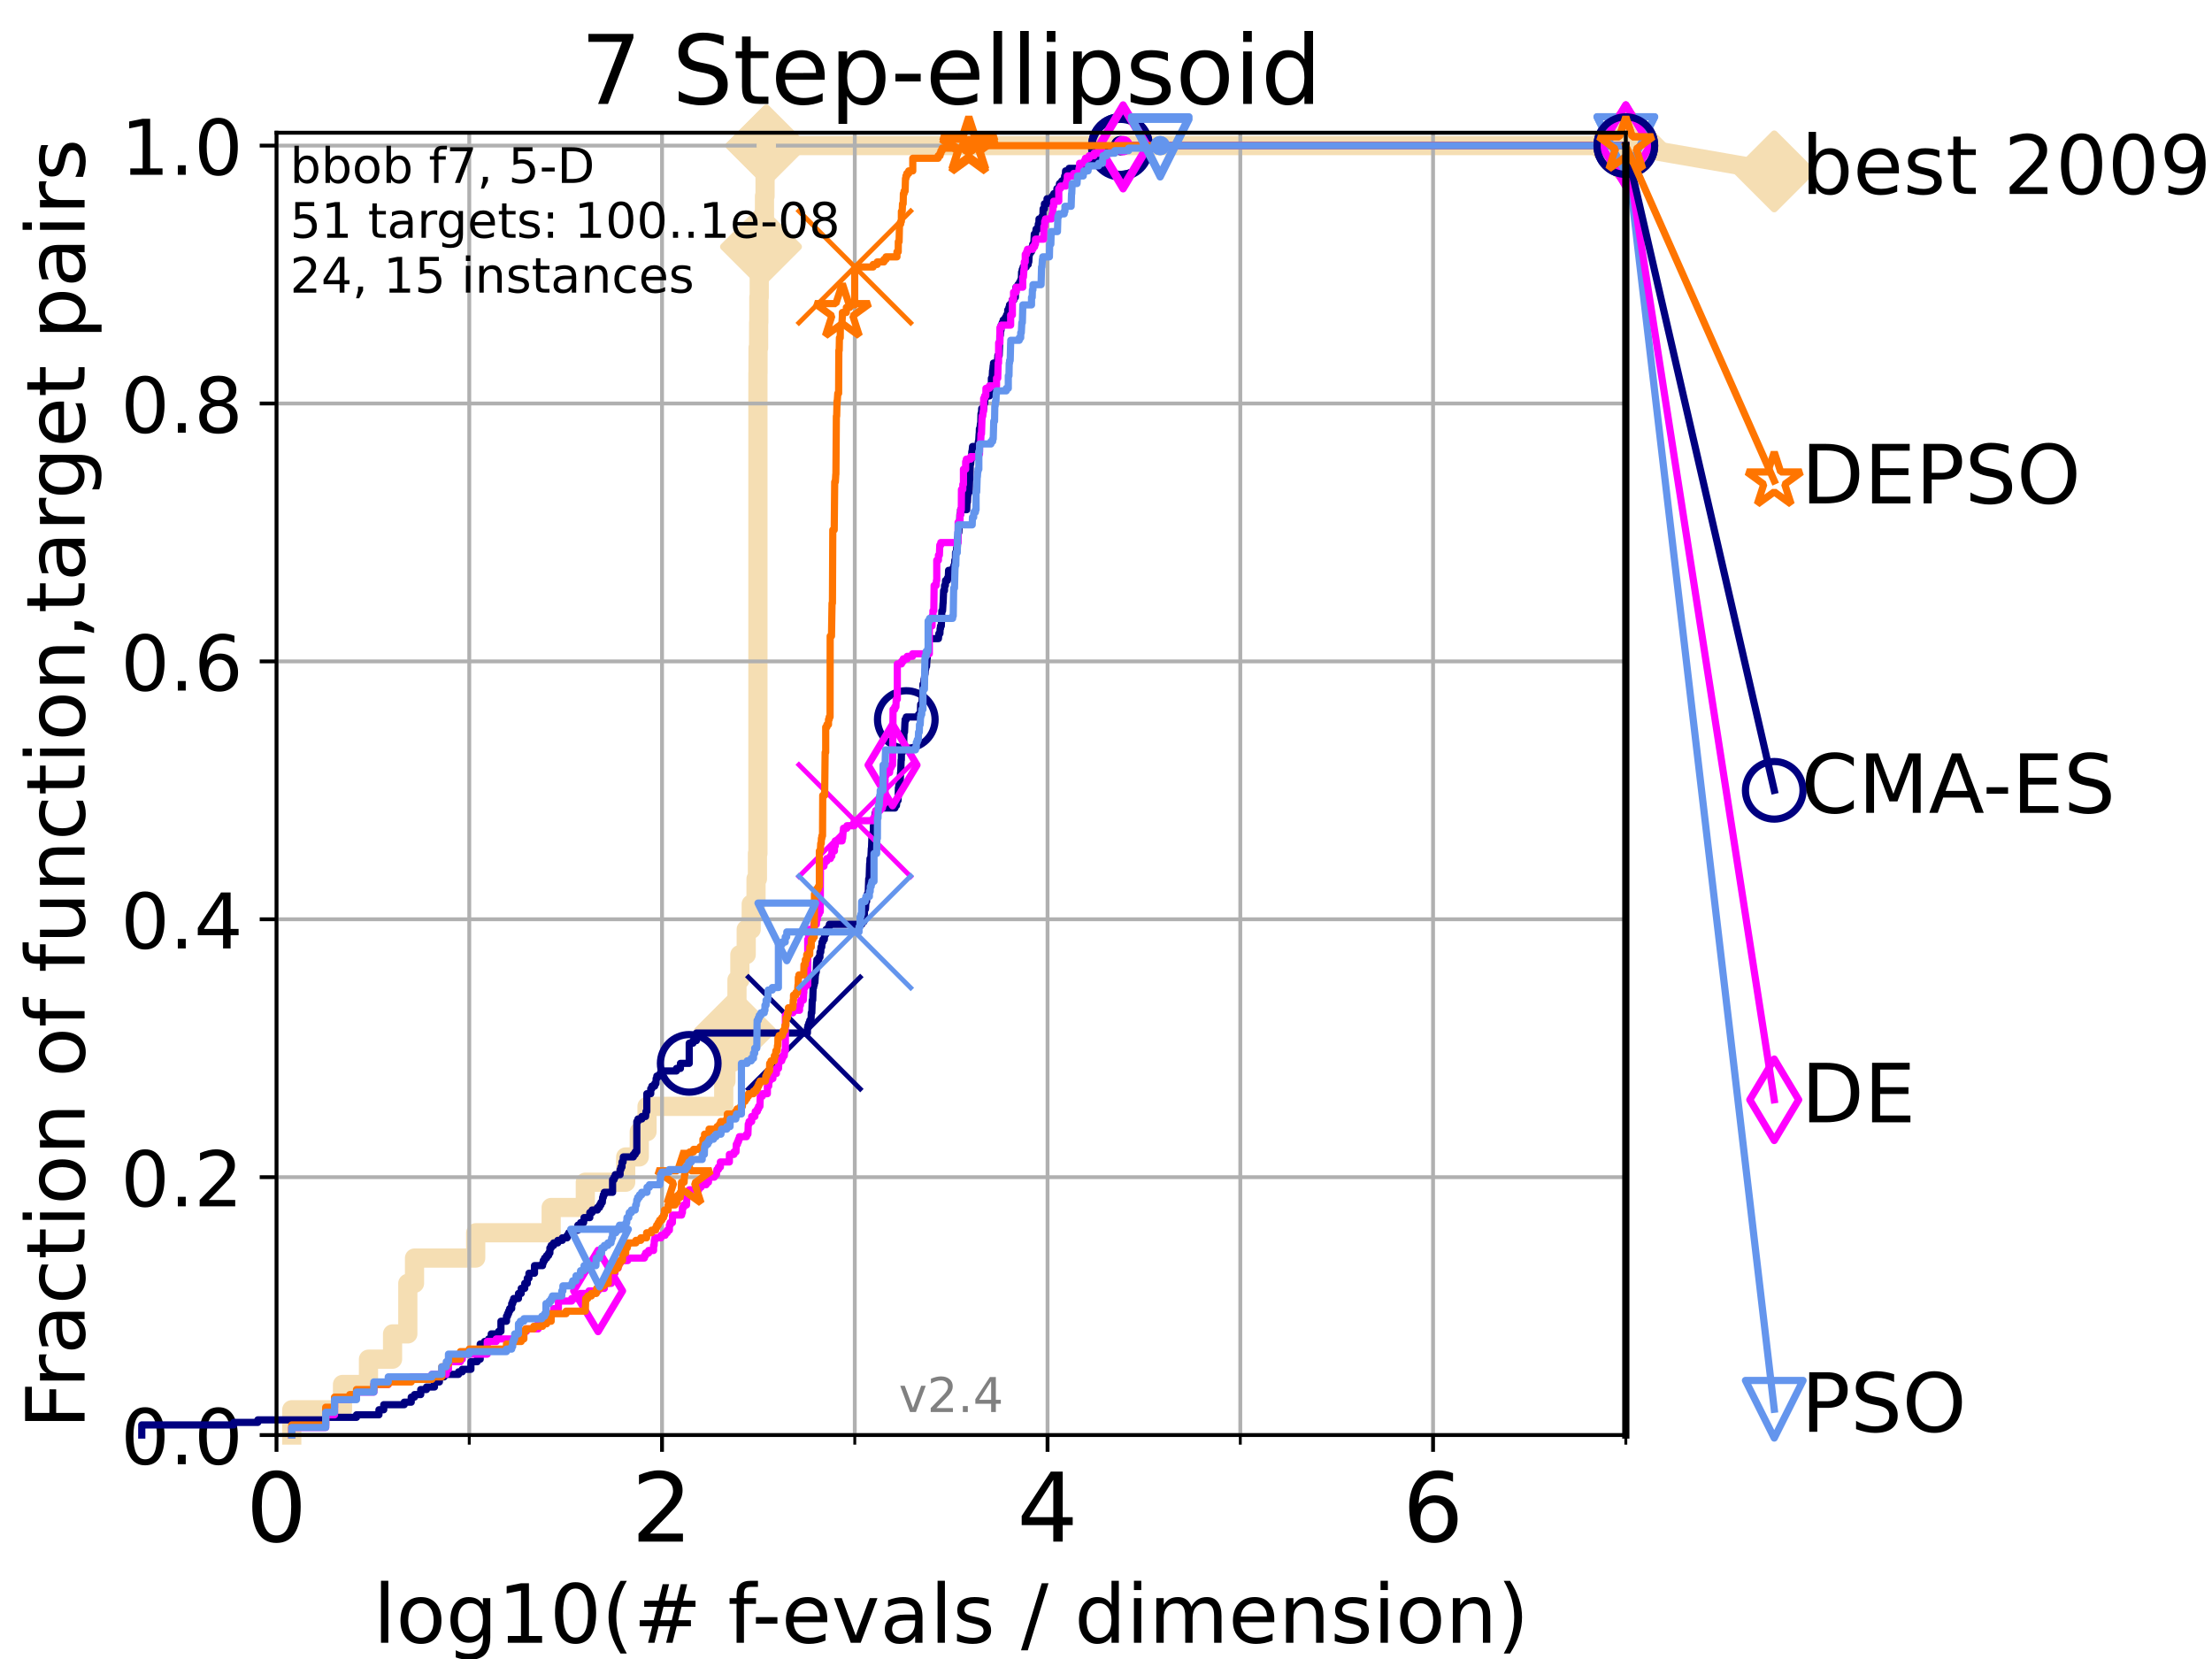 <?xml version="1.0" encoding="utf-8" standalone="no"?>
<!DOCTYPE svg PUBLIC "-//W3C//DTD SVG 1.1//EN"
  "http://www.w3.org/Graphics/SVG/1.1/DTD/svg11.dtd">
<!-- Created with matplotlib (https://matplotlib.org/) -->
<svg height="345.6pt" version="1.1" viewBox="0 0 460.8 345.6" width="460.8pt" xmlns="http://www.w3.org/2000/svg" xmlns:xlink="http://www.w3.org/1999/xlink">
 <defs>
  <style type="text/css">
*{stroke-linecap:butt;stroke-linejoin:round;}
  </style>
 </defs>
 <g id="figure_1">
  <g id="patch_1">
   <path d="M 0 345.6 
L 460.8 345.6 
L 460.8 0 
L 0 0 
z
" style="fill:#ffffff;"/>
  </g>
  <g id="axes_1">
   <g id="patch_2">
    <path d="M 57.6 298.944 
L 338.688 298.944 
L 338.688 27.648 
L 57.6 27.648 
z
" style="fill:#ffffff;"/>
   </g>
   <g id="line2d_1">
    <path d="M 60.78 298.944 
L 60.78 293.677 
L 71.35 293.677 
L 71.35 288.41 
L 76.759 288.41 
L 76.759 283.143 
L 81.776 283.143 
L 81.776 277.877 
L 84.956 277.877 
L 84.956 267.343 
L 86.351 267.343 
L 86.351 262.076 
L 99.098 262.076 
L 99.098 256.809 
L 114.817 256.809 
L 114.817 251.542 
L 121.931 251.542 
L 121.931 246.275 
L 130.345 246.275 
L 130.345 241.009 
L 133.171 241.009 
L 133.171 235.742 
L 134.787 235.742 
L 134.787 230.475 
L 150.766 230.475 
L 150.766 225.208 
L 151.228 225.208 
L 151.228 219.941 
L 152.752 219.941 
L 152.752 214.674 
L 153.12 214.674 
L 153.12 209.407 
L 153.524 209.407 
L 153.524 204.141 
L 154.126 204.141 
L 154.126 198.874 
L 155.451 198.874 
L 155.451 193.607 
L 156.491 193.607 
L 156.491 188.34 
L 157.495 188.34 
L 157.495 183.073 
L 157.787 183.073 
L 157.787 177.806 
L 157.887 177.806 
L 157.887 77.736 
L 157.91 77.736 
L 157.91 72.469 
L 158.031 72.469 
L 158.031 67.202 
L 158.075 67.202 
L 158.075 61.935 
L 158.163 61.935 
L 158.163 56.668 
L 158.53 56.668 
L 158.53 51.402 
L 159.077 51.402 
L 159.077 46.135 
L 159.253 46.135 
L 159.253 40.868 
L 159.375 40.868 
L 159.375 35.601 
L 159.638 35.601 
L 159.638 30.334 
L 338.688 30.334 
" style="fill:none;stroke:#f5deb3;stroke-linecap:square;stroke-width:4;"/>
   </g>
   <g id="line2d_2">
    <defs>
     <path d="M -0 7.778 
L 7.778 0 
L 0 -7.778 
L -7.778 -0 
z
" id="m88c43d89fd" style="stroke:#f5deb3;stroke-linejoin:miter;stroke-width:1.5;"/>
    </defs>
    <g>
     <use style="fill:#f5deb3;stroke:#f5deb3;stroke-linejoin:miter;stroke-width:1.5;" x="153.12" xlink:href="#m88c43d89fd" y="214.674"/>
     <use style="fill:#f5deb3;stroke:#f5deb3;stroke-linejoin:miter;stroke-width:1.5;" x="158.53" xlink:href="#m88c43d89fd" y="51.402"/>
     <use style="fill:#f5deb3;stroke:#f5deb3;stroke-linejoin:miter;stroke-width:1.5;" x="159.638" xlink:href="#m88c43d89fd" y="30.334"/>
     <use style="fill:#f5deb3;stroke:#f5deb3;stroke-linejoin:miter;stroke-width:1.5;" x="159.638" xlink:href="#m88c43d89fd" y="30.334"/>
     <use style="fill:#f5deb3;stroke:#f5deb3;stroke-linejoin:miter;stroke-width:1.5;" x="338.688" xlink:href="#m88c43d89fd" y="30.334"/>
    </g>
   </g>
   <g id="line2d_3">
    <path style="fill:none;stroke:#f5deb3;stroke-linecap:square;stroke-width:4;"/>
    <g/>
   </g>
   <g id="line2d_4">
    <path d="M 338.688 30.334 
L 369.608 35.706 
" style="fill:none;stroke:#f5deb3;stroke-linecap:square;stroke-width:4;"/>
    <g>
     <use style="fill:#f5deb3;stroke:#f5deb3;stroke-linejoin:miter;stroke-width:1.5;" x="338.688" xlink:href="#m88c43d89fd" y="30.334"/>
     <use style="fill:#f5deb3;stroke:#f5deb3;stroke-linejoin:miter;stroke-width:1.5;" x="369.608" xlink:href="#m88c43d89fd" y="35.706"/>
    </g>
   </g>
   <g id="matplotlib.axis_1">
    <g id="xtick_1">
     <g id="line2d_5">
      <path clip-path="url(#p4a2aa192a7)" d="M 57.6 298.944 
L 57.6 27.648 
" style="fill:none;stroke:#b0b0b0;stroke-linecap:square;stroke-width:0.8;"/>
     </g>
     <g id="line2d_6">
      <defs>
       <path d="M 0 0 
L 0 3.5 
" id="m01d8691564" style="stroke:#000000;stroke-width:0.8;"/>
      </defs>
      <g>
       <use style="stroke:#000000;stroke-width:0.8;" x="57.6" xlink:href="#m01d8691564" y="298.944"/>
      </g>
     </g>
     <g id="text_1">
      <!-- 0 -->
      <defs>
       <path d="M 31.781 66.406 
Q 24.172 66.406 20.328 58.906 
Q 16.5 51.422 16.5 36.375 
Q 16.5 21.391 20.328 13.891 
Q 24.172 6.391 31.781 6.391 
Q 39.453 6.391 43.281 13.891 
Q 47.125 21.391 47.125 36.375 
Q 47.125 51.422 43.281 58.906 
Q 39.453 66.406 31.781 66.406 
z
M 31.781 74.219 
Q 44.047 74.219 50.516 64.516 
Q 56.984 54.828 56.984 36.375 
Q 56.984 17.969 50.516 8.266 
Q 44.047 -1.422 31.781 -1.422 
Q 19.531 -1.422 13.062 8.266 
Q 6.594 17.969 6.594 36.375 
Q 6.594 54.828 13.062 64.516 
Q 19.531 74.219 31.781 74.219 
z
" id="DejaVuSans-48"/>
      </defs>
      <g transform="translate(51.237 321.141)scale(0.2 -0.2)">
       <use xlink:href="#DejaVuSans-48"/>
      </g>
     </g>
    </g>
    <g id="xtick_2">
     <g id="line2d_7">
      <path clip-path="url(#p4a2aa192a7)" d="M 137.911 298.944 
L 137.911 27.648 
" style="fill:none;stroke:#b0b0b0;stroke-linecap:square;stroke-width:0.8;"/>
     </g>
     <g id="line2d_8">
      <g>
       <use style="stroke:#000000;stroke-width:0.8;" x="137.911" xlink:href="#m01d8691564" y="298.944"/>
      </g>
     </g>
     <g id="text_2">
      <!-- 2 -->
      <defs>
       <path d="M 19.188 8.297 
L 53.609 8.297 
L 53.609 0 
L 7.328 0 
L 7.328 8.297 
Q 12.938 14.109 22.625 23.891 
Q 32.328 33.688 34.812 36.531 
Q 39.547 41.844 41.422 45.531 
Q 43.312 49.219 43.312 52.781 
Q 43.312 58.594 39.234 62.25 
Q 35.156 65.922 28.609 65.922 
Q 23.969 65.922 18.812 64.312 
Q 13.672 62.703 7.812 59.422 
L 7.812 69.391 
Q 13.766 71.781 18.938 73 
Q 24.125 74.219 28.422 74.219 
Q 39.75 74.219 46.484 68.547 
Q 53.219 62.891 53.219 53.422 
Q 53.219 48.922 51.531 44.891 
Q 49.859 40.875 45.406 35.406 
Q 44.188 33.984 37.641 27.219 
Q 31.109 20.453 19.188 8.297 
z
" id="DejaVuSans-50"/>
      </defs>
      <g transform="translate(131.548 321.141)scale(0.2 -0.2)">
       <use xlink:href="#DejaVuSans-50"/>
      </g>
     </g>
    </g>
    <g id="xtick_3">
     <g id="line2d_9">
      <path clip-path="url(#p4a2aa192a7)" d="M 218.222 298.944 
L 218.222 27.648 
" style="fill:none;stroke:#b0b0b0;stroke-linecap:square;stroke-width:0.8;"/>
     </g>
     <g id="line2d_10">
      <g>
       <use style="stroke:#000000;stroke-width:0.8;" x="218.222" xlink:href="#m01d8691564" y="298.944"/>
      </g>
     </g>
     <g id="text_3">
      <!-- 4 -->
      <defs>
       <path d="M 37.797 64.312 
L 12.891 25.391 
L 37.797 25.391 
z
M 35.203 72.906 
L 47.609 72.906 
L 47.609 25.391 
L 58.016 25.391 
L 58.016 17.188 
L 47.609 17.188 
L 47.609 0 
L 37.797 0 
L 37.797 17.188 
L 4.891 17.188 
L 4.891 26.703 
z
" id="DejaVuSans-52"/>
      </defs>
      <g transform="translate(211.859 321.141)scale(0.2 -0.2)">
       <use xlink:href="#DejaVuSans-52"/>
      </g>
     </g>
    </g>
    <g id="xtick_4">
     <g id="line2d_11">
      <path clip-path="url(#p4a2aa192a7)" d="M 298.533 298.944 
L 298.533 27.648 
" style="fill:none;stroke:#b0b0b0;stroke-linecap:square;stroke-width:0.8;"/>
     </g>
     <g id="line2d_12">
      <g>
       <use style="stroke:#000000;stroke-width:0.8;" x="298.533" xlink:href="#m01d8691564" y="298.944"/>
      </g>
     </g>
     <g id="text_4">
      <!-- 6 -->
      <defs>
       <path d="M 33.016 40.375 
Q 26.375 40.375 22.484 35.828 
Q 18.609 31.297 18.609 23.391 
Q 18.609 15.531 22.484 10.953 
Q 26.375 6.391 33.016 6.391 
Q 39.656 6.391 43.531 10.953 
Q 47.406 15.531 47.406 23.391 
Q 47.406 31.297 43.531 35.828 
Q 39.656 40.375 33.016 40.375 
z
M 52.594 71.297 
L 52.594 62.312 
Q 48.875 64.062 45.094 64.984 
Q 41.312 65.922 37.594 65.922 
Q 27.828 65.922 22.672 59.328 
Q 17.531 52.734 16.797 39.406 
Q 19.672 43.656 24.016 45.922 
Q 28.375 48.188 33.594 48.188 
Q 44.578 48.188 50.953 41.516 
Q 57.328 34.859 57.328 23.391 
Q 57.328 12.156 50.688 5.359 
Q 44.047 -1.422 33.016 -1.422 
Q 20.359 -1.422 13.672 8.266 
Q 6.984 17.969 6.984 36.375 
Q 6.984 53.656 15.188 63.938 
Q 23.391 74.219 37.203 74.219 
Q 40.922 74.219 44.703 73.484 
Q 48.484 72.75 52.594 71.297 
z
" id="DejaVuSans-54"/>
      </defs>
      <g transform="translate(292.17 321.141)scale(0.2 -0.2)">
       <use xlink:href="#DejaVuSans-54"/>
      </g>
     </g>
    </g>
    <g id="xtick_5">
     <g id="line2d_13">
      <path clip-path="url(#p4a2aa192a7)" d="M 97.755 298.944 
L 97.755 27.648 
" style="fill:none;stroke:#b0b0b0;stroke-linecap:square;stroke-width:0.8;"/>
     </g>
     <g id="line2d_14">
      <defs>
       <path d="M 0 0 
L 0 2 
" id="m187bf0674c" style="stroke:#000000;stroke-width:0.6;"/>
      </defs>
      <g>
       <use style="stroke:#000000;stroke-width:0.6;" x="97.755" xlink:href="#m187bf0674c" y="298.944"/>
      </g>
     </g>
    </g>
    <g id="xtick_6">
     <g id="line2d_15">
      <path clip-path="url(#p4a2aa192a7)" d="M 178.066 298.944 
L 178.066 27.648 
" style="fill:none;stroke:#b0b0b0;stroke-linecap:square;stroke-width:0.8;"/>
     </g>
     <g id="line2d_16">
      <g>
       <use style="stroke:#000000;stroke-width:0.6;" x="178.066" xlink:href="#m187bf0674c" y="298.944"/>
      </g>
     </g>
    </g>
    <g id="xtick_7">
     <g id="line2d_17">
      <path clip-path="url(#p4a2aa192a7)" d="M 258.377 298.944 
L 258.377 27.648 
" style="fill:none;stroke:#b0b0b0;stroke-linecap:square;stroke-width:0.8;"/>
     </g>
     <g id="line2d_18">
      <g>
       <use style="stroke:#000000;stroke-width:0.6;" x="258.377" xlink:href="#m187bf0674c" y="298.944"/>
      </g>
     </g>
    </g>
    <g id="xtick_8">
     <g id="line2d_19">
      <path clip-path="url(#p4a2aa192a7)" d="M 338.688 298.944 
L 338.688 27.648 
" style="fill:none;stroke:#b0b0b0;stroke-linecap:square;stroke-width:0.8;"/>
     </g>
     <g id="line2d_20">
      <g>
       <use style="stroke:#000000;stroke-width:0.6;" x="338.688" xlink:href="#m187bf0674c" y="298.944"/>
      </g>
     </g>
    </g>
    <g id="text_5">
     <!-- log10(# f-evals / dimension) -->
     <defs>
      <path d="M 9.422 75.984 
L 18.406 75.984 
L 18.406 0 
L 9.422 0 
z
" id="DejaVuSans-108"/>
      <path d="M 30.609 48.391 
Q 23.391 48.391 19.188 42.75 
Q 14.984 37.109 14.984 27.297 
Q 14.984 17.484 19.156 11.844 
Q 23.344 6.203 30.609 6.203 
Q 37.797 6.203 41.984 11.859 
Q 46.188 17.531 46.188 27.297 
Q 46.188 37.016 41.984 42.703 
Q 37.797 48.391 30.609 48.391 
z
M 30.609 56 
Q 42.328 56 49.016 48.375 
Q 55.719 40.766 55.719 27.297 
Q 55.719 13.875 49.016 6.219 
Q 42.328 -1.422 30.609 -1.422 
Q 18.844 -1.422 12.172 6.219 
Q 5.516 13.875 5.516 27.297 
Q 5.516 40.766 12.172 48.375 
Q 18.844 56 30.609 56 
z
" id="DejaVuSans-111"/>
      <path d="M 45.406 27.984 
Q 45.406 37.75 41.375 43.109 
Q 37.359 48.484 30.078 48.484 
Q 22.859 48.484 18.828 43.109 
Q 14.797 37.75 14.797 27.984 
Q 14.797 18.266 18.828 12.891 
Q 22.859 7.516 30.078 7.516 
Q 37.359 7.516 41.375 12.891 
Q 45.406 18.266 45.406 27.984 
z
M 54.391 6.781 
Q 54.391 -7.172 48.188 -13.984 
Q 42 -20.797 29.203 -20.797 
Q 24.469 -20.797 20.266 -20.094 
Q 16.062 -19.391 12.109 -17.922 
L 12.109 -9.188 
Q 16.062 -11.328 19.922 -12.344 
Q 23.781 -13.375 27.781 -13.375 
Q 36.625 -13.375 41.016 -8.766 
Q 45.406 -4.156 45.406 5.172 
L 45.406 9.625 
Q 42.625 4.781 38.281 2.391 
Q 33.938 0 27.875 0 
Q 17.828 0 11.672 7.656 
Q 5.516 15.328 5.516 27.984 
Q 5.516 40.672 11.672 48.328 
Q 17.828 56 27.875 56 
Q 33.938 56 38.281 53.609 
Q 42.625 51.219 45.406 46.391 
L 45.406 54.688 
L 54.391 54.688 
z
" id="DejaVuSans-103"/>
      <path d="M 12.406 8.297 
L 28.516 8.297 
L 28.516 63.922 
L 10.984 60.406 
L 10.984 69.391 
L 28.422 72.906 
L 38.281 72.906 
L 38.281 8.297 
L 54.391 8.297 
L 54.391 0 
L 12.406 0 
z
" id="DejaVuSans-49"/>
      <path d="M 31 75.875 
Q 24.469 64.656 21.281 53.656 
Q 18.109 42.672 18.109 31.391 
Q 18.109 20.125 21.312 9.062 
Q 24.516 -2 31 -13.188 
L 23.188 -13.188 
Q 15.875 -1.703 12.234 9.375 
Q 8.594 20.453 8.594 31.391 
Q 8.594 42.281 12.203 53.312 
Q 15.828 64.359 23.188 75.875 
z
" id="DejaVuSans-40"/>
      <path d="M 51.125 44 
L 36.922 44 
L 32.812 27.688 
L 47.125 27.688 
z
M 43.797 71.781 
L 38.719 51.516 
L 52.984 51.516 
L 58.109 71.781 
L 65.922 71.781 
L 60.891 51.516 
L 76.125 51.516 
L 76.125 44 
L 58.984 44 
L 54.984 27.688 
L 70.516 27.688 
L 70.516 20.219 
L 53.078 20.219 
L 48 0 
L 40.188 0 
L 45.219 20.219 
L 30.906 20.219 
L 25.875 0 
L 18.016 0 
L 23.094 20.219 
L 7.719 20.219 
L 7.719 27.688 
L 24.906 27.688 
L 29 44 
L 13.281 44 
L 13.281 51.516 
L 30.906 51.516 
L 35.891 71.781 
z
" id="DejaVuSans-35"/>
      <path id="DejaVuSans-32"/>
      <path d="M 37.109 75.984 
L 37.109 68.5 
L 28.516 68.5 
Q 23.688 68.5 21.797 66.547 
Q 19.922 64.594 19.922 59.516 
L 19.922 54.688 
L 34.719 54.688 
L 34.719 47.703 
L 19.922 47.703 
L 19.922 0 
L 10.891 0 
L 10.891 47.703 
L 2.297 47.703 
L 2.297 54.688 
L 10.891 54.688 
L 10.891 58.5 
Q 10.891 67.625 15.141 71.797 
Q 19.391 75.984 28.609 75.984 
z
" id="DejaVuSans-102"/>
      <path d="M 4.891 31.391 
L 31.203 31.391 
L 31.203 23.391 
L 4.891 23.391 
z
" id="DejaVuSans-45"/>
      <path d="M 56.203 29.594 
L 56.203 25.203 
L 14.891 25.203 
Q 15.484 15.922 20.484 11.062 
Q 25.484 6.203 34.422 6.203 
Q 39.594 6.203 44.453 7.469 
Q 49.312 8.734 54.109 11.281 
L 54.109 2.781 
Q 49.266 0.734 44.188 -0.344 
Q 39.109 -1.422 33.891 -1.422 
Q 20.797 -1.422 13.156 6.188 
Q 5.516 13.812 5.516 26.812 
Q 5.516 40.234 12.766 48.109 
Q 20.016 56 32.328 56 
Q 43.359 56 49.781 48.891 
Q 56.203 41.797 56.203 29.594 
z
M 47.219 32.234 
Q 47.125 39.594 43.094 43.984 
Q 39.062 48.391 32.422 48.391 
Q 24.906 48.391 20.391 44.141 
Q 15.875 39.891 15.188 32.172 
z
" id="DejaVuSans-101"/>
      <path d="M 2.984 54.688 
L 12.5 54.688 
L 29.594 8.797 
L 46.688 54.688 
L 56.203 54.688 
L 35.688 0 
L 23.484 0 
z
" id="DejaVuSans-118"/>
      <path d="M 34.281 27.484 
Q 23.391 27.484 19.188 25 
Q 14.984 22.516 14.984 16.5 
Q 14.984 11.719 18.141 8.906 
Q 21.297 6.109 26.703 6.109 
Q 34.188 6.109 38.703 11.406 
Q 43.219 16.703 43.219 25.484 
L 43.219 27.484 
z
M 52.203 31.203 
L 52.203 0 
L 43.219 0 
L 43.219 8.297 
Q 40.141 3.328 35.547 0.953 
Q 30.953 -1.422 24.312 -1.422 
Q 15.922 -1.422 10.953 3.297 
Q 6 8.016 6 15.922 
Q 6 25.141 12.172 29.828 
Q 18.359 34.516 30.609 34.516 
L 43.219 34.516 
L 43.219 35.406 
Q 43.219 41.609 39.141 45 
Q 35.062 48.391 27.688 48.391 
Q 23 48.391 18.547 47.266 
Q 14.109 46.141 10.016 43.891 
L 10.016 52.203 
Q 14.938 54.109 19.578 55.047 
Q 24.219 56 28.609 56 
Q 40.484 56 46.344 49.844 
Q 52.203 43.703 52.203 31.203 
z
" id="DejaVuSans-97"/>
      <path d="M 44.281 53.078 
L 44.281 44.578 
Q 40.484 46.531 36.375 47.5 
Q 32.281 48.484 27.875 48.484 
Q 21.188 48.484 17.844 46.438 
Q 14.5 44.391 14.5 40.281 
Q 14.5 37.156 16.891 35.375 
Q 19.281 33.594 26.516 31.984 
L 29.594 31.297 
Q 39.156 29.25 43.188 25.516 
Q 47.219 21.781 47.219 15.094 
Q 47.219 7.469 41.188 3.016 
Q 35.156 -1.422 24.609 -1.422 
Q 20.219 -1.422 15.453 -0.562 
Q 10.688 0.297 5.422 2 
L 5.422 11.281 
Q 10.406 8.688 15.234 7.391 
Q 20.062 6.109 24.812 6.109 
Q 31.156 6.109 34.562 8.281 
Q 37.984 10.453 37.984 14.406 
Q 37.984 18.062 35.516 20.016 
Q 33.062 21.969 24.703 23.781 
L 21.578 24.516 
Q 13.234 26.266 9.516 29.906 
Q 5.812 33.547 5.812 39.891 
Q 5.812 47.609 11.281 51.797 
Q 16.75 56 26.812 56 
Q 31.781 56 36.172 55.266 
Q 40.578 54.547 44.281 53.078 
z
" id="DejaVuSans-115"/>
      <path d="M 25.391 72.906 
L 33.688 72.906 
L 8.297 -9.281 
L 0 -9.281 
z
" id="DejaVuSans-47"/>
      <path d="M 45.406 46.391 
L 45.406 75.984 
L 54.391 75.984 
L 54.391 0 
L 45.406 0 
L 45.406 8.203 
Q 42.578 3.328 38.25 0.953 
Q 33.938 -1.422 27.875 -1.422 
Q 17.969 -1.422 11.734 6.484 
Q 5.516 14.406 5.516 27.297 
Q 5.516 40.188 11.734 48.094 
Q 17.969 56 27.875 56 
Q 33.938 56 38.25 53.625 
Q 42.578 51.266 45.406 46.391 
z
M 14.797 27.297 
Q 14.797 17.391 18.875 11.75 
Q 22.953 6.109 30.078 6.109 
Q 37.203 6.109 41.297 11.75 
Q 45.406 17.391 45.406 27.297 
Q 45.406 37.203 41.297 42.844 
Q 37.203 48.484 30.078 48.484 
Q 22.953 48.484 18.875 42.844 
Q 14.797 37.203 14.797 27.297 
z
" id="DejaVuSans-100"/>
      <path d="M 9.422 54.688 
L 18.406 54.688 
L 18.406 0 
L 9.422 0 
z
M 9.422 75.984 
L 18.406 75.984 
L 18.406 64.594 
L 9.422 64.594 
z
" id="DejaVuSans-105"/>
      <path d="M 52 44.188 
Q 55.375 50.25 60.062 53.125 
Q 64.75 56 71.094 56 
Q 79.641 56 84.281 50.016 
Q 88.922 44.047 88.922 33.016 
L 88.922 0 
L 79.891 0 
L 79.891 32.719 
Q 79.891 40.578 77.094 44.375 
Q 74.312 48.188 68.609 48.188 
Q 61.625 48.188 57.562 43.547 
Q 53.516 38.922 53.516 30.906 
L 53.516 0 
L 44.484 0 
L 44.484 32.719 
Q 44.484 40.625 41.703 44.406 
Q 38.922 48.188 33.109 48.188 
Q 26.219 48.188 22.156 43.531 
Q 18.109 38.875 18.109 30.906 
L 18.109 0 
L 9.078 0 
L 9.078 54.688 
L 18.109 54.688 
L 18.109 46.188 
Q 21.188 51.219 25.484 53.609 
Q 29.781 56 35.688 56 
Q 41.656 56 45.828 52.969 
Q 50 49.953 52 44.188 
z
" id="DejaVuSans-109"/>
      <path d="M 54.891 33.016 
L 54.891 0 
L 45.906 0 
L 45.906 32.719 
Q 45.906 40.484 42.875 44.328 
Q 39.844 48.188 33.797 48.188 
Q 26.516 48.188 22.312 43.547 
Q 18.109 38.922 18.109 30.906 
L 18.109 0 
L 9.078 0 
L 9.078 54.688 
L 18.109 54.688 
L 18.109 46.188 
Q 21.344 51.125 25.703 53.562 
Q 30.078 56 35.797 56 
Q 45.219 56 50.047 50.172 
Q 54.891 44.344 54.891 33.016 
z
" id="DejaVuSans-110"/>
      <path d="M 8.016 75.875 
L 15.828 75.875 
Q 23.141 64.359 26.781 53.312 
Q 30.422 42.281 30.422 31.391 
Q 30.422 20.453 26.781 9.375 
Q 23.141 -1.703 15.828 -13.188 
L 8.016 -13.188 
Q 14.5 -2 17.703 9.062 
Q 20.906 20.125 20.906 31.391 
Q 20.906 42.672 17.703 53.656 
Q 14.5 64.656 8.016 75.875 
z
" id="DejaVuSans-41"/>
     </defs>
     <g transform="translate(77.764 342.218)scale(0.17 -0.17)">
      <use xlink:href="#DejaVuSans-108"/>
      <use x="27.783" xlink:href="#DejaVuSans-111"/>
      <use x="88.965" xlink:href="#DejaVuSans-103"/>
      <use x="152.441" xlink:href="#DejaVuSans-49"/>
      <use x="216.064" xlink:href="#DejaVuSans-48"/>
      <use x="279.688" xlink:href="#DejaVuSans-40"/>
      <use x="318.701" xlink:href="#DejaVuSans-35"/>
      <use x="402.49" xlink:href="#DejaVuSans-32"/>
      <use x="434.277" xlink:href="#DejaVuSans-102"/>
      <use x="463.982" xlink:href="#DejaVuSans-45"/>
      <use x="500.066" xlink:href="#DejaVuSans-101"/>
      <use x="561.59" xlink:href="#DejaVuSans-118"/>
      <use x="620.77" xlink:href="#DejaVuSans-97"/>
      <use x="682.049" xlink:href="#DejaVuSans-108"/>
      <use x="709.832" xlink:href="#DejaVuSans-115"/>
      <use x="761.932" xlink:href="#DejaVuSans-32"/>
      <use x="793.719" xlink:href="#DejaVuSans-47"/>
      <use x="827.41" xlink:href="#DejaVuSans-32"/>
      <use x="859.197" xlink:href="#DejaVuSans-100"/>
      <use x="922.674" xlink:href="#DejaVuSans-105"/>
      <use x="950.457" xlink:href="#DejaVuSans-109"/>
      <use x="1047.869" xlink:href="#DejaVuSans-101"/>
      <use x="1109.393" xlink:href="#DejaVuSans-110"/>
      <use x="1172.771" xlink:href="#DejaVuSans-115"/>
      <use x="1224.871" xlink:href="#DejaVuSans-105"/>
      <use x="1252.654" xlink:href="#DejaVuSans-111"/>
      <use x="1313.836" xlink:href="#DejaVuSans-110"/>
      <use x="1377.215" xlink:href="#DejaVuSans-41"/>
     </g>
    </g>
   </g>
   <g id="matplotlib.axis_2">
    <g id="ytick_1">
     <g id="line2d_21">
      <path clip-path="url(#p4a2aa192a7)" d="M 57.6 298.944 
L 338.688 298.944 
" style="fill:none;stroke:#b0b0b0;stroke-linecap:square;stroke-width:0.8;"/>
     </g>
     <g id="line2d_22">
      <defs>
       <path d="M 0 0 
L -3.5 0 
" id="md0905e8499" style="stroke:#000000;stroke-width:0.8;"/>
      </defs>
      <g>
       <use style="stroke:#000000;stroke-width:0.8;" x="57.6" xlink:href="#md0905e8499" y="298.944"/>
      </g>
     </g>
     <g id="text_6">
      <!-- 0.0 -->
      <defs>
       <path d="M 10.688 12.406 
L 21 12.406 
L 21 0 
L 10.688 0 
z
" id="DejaVuSans-46"/>
      </defs>
      <g transform="translate(25.155 305.023)scale(0.16 -0.16)">
       <use xlink:href="#DejaVuSans-48"/>
       <use x="63.623" xlink:href="#DejaVuSans-46"/>
       <use x="95.41" xlink:href="#DejaVuSans-48"/>
      </g>
     </g>
    </g>
    <g id="ytick_2">
     <g id="line2d_23">
      <path clip-path="url(#p4a2aa192a7)" d="M 57.6 245.222 
L 338.688 245.222 
" style="fill:none;stroke:#b0b0b0;stroke-linecap:square;stroke-width:0.8;"/>
     </g>
     <g id="line2d_24">
      <g>
       <use style="stroke:#000000;stroke-width:0.8;" x="57.6" xlink:href="#md0905e8499" y="245.222"/>
      </g>
     </g>
     <g id="text_7">
      <!-- 0.2 -->
      <g transform="translate(25.155 251.301)scale(0.16 -0.16)">
       <use xlink:href="#DejaVuSans-48"/>
       <use x="63.623" xlink:href="#DejaVuSans-46"/>
       <use x="95.41" xlink:href="#DejaVuSans-50"/>
      </g>
     </g>
    </g>
    <g id="ytick_3">
     <g id="line2d_25">
      <path clip-path="url(#p4a2aa192a7)" d="M 57.6 191.5 
L 338.688 191.5 
" style="fill:none;stroke:#b0b0b0;stroke-linecap:square;stroke-width:0.8;"/>
     </g>
     <g id="line2d_26">
      <g>
       <use style="stroke:#000000;stroke-width:0.8;" x="57.6" xlink:href="#md0905e8499" y="191.5"/>
      </g>
     </g>
     <g id="text_8">
      <!-- 0.4 -->
      <g transform="translate(25.155 197.579)scale(0.16 -0.16)">
       <use xlink:href="#DejaVuSans-48"/>
       <use x="63.623" xlink:href="#DejaVuSans-46"/>
       <use x="95.41" xlink:href="#DejaVuSans-52"/>
      </g>
     </g>
    </g>
    <g id="ytick_4">
     <g id="line2d_27">
      <path clip-path="url(#p4a2aa192a7)" d="M 57.6 137.778 
L 338.688 137.778 
" style="fill:none;stroke:#b0b0b0;stroke-linecap:square;stroke-width:0.8;"/>
     </g>
     <g id="line2d_28">
      <g>
       <use style="stroke:#000000;stroke-width:0.8;" x="57.6" xlink:href="#md0905e8499" y="137.778"/>
      </g>
     </g>
     <g id="text_9">
      <!-- 0.6 -->
      <g transform="translate(25.155 143.857)scale(0.16 -0.16)">
       <use xlink:href="#DejaVuSans-48"/>
       <use x="63.623" xlink:href="#DejaVuSans-46"/>
       <use x="95.41" xlink:href="#DejaVuSans-54"/>
      </g>
     </g>
    </g>
    <g id="ytick_5">
     <g id="line2d_29">
      <path clip-path="url(#p4a2aa192a7)" d="M 57.6 84.056 
L 338.688 84.056 
" style="fill:none;stroke:#b0b0b0;stroke-linecap:square;stroke-width:0.8;"/>
     </g>
     <g id="line2d_30">
      <g>
       <use style="stroke:#000000;stroke-width:0.8;" x="57.6" xlink:href="#md0905e8499" y="84.056"/>
      </g>
     </g>
     <g id="text_10">
      <!-- 0.8 -->
      <defs>
       <path d="M 31.781 34.625 
Q 24.75 34.625 20.719 30.859 
Q 16.703 27.094 16.703 20.516 
Q 16.703 13.922 20.719 10.156 
Q 24.75 6.391 31.781 6.391 
Q 38.812 6.391 42.859 10.172 
Q 46.922 13.969 46.922 20.516 
Q 46.922 27.094 42.891 30.859 
Q 38.875 34.625 31.781 34.625 
z
M 21.922 38.812 
Q 15.578 40.375 12.031 44.719 
Q 8.5 49.078 8.5 55.328 
Q 8.5 64.062 14.719 69.141 
Q 20.953 74.219 31.781 74.219 
Q 42.672 74.219 48.875 69.141 
Q 55.078 64.062 55.078 55.328 
Q 55.078 49.078 51.531 44.719 
Q 48 40.375 41.703 38.812 
Q 48.828 37.156 52.797 32.312 
Q 56.781 27.484 56.781 20.516 
Q 56.781 9.906 50.312 4.234 
Q 43.844 -1.422 31.781 -1.422 
Q 19.734 -1.422 13.25 4.234 
Q 6.781 9.906 6.781 20.516 
Q 6.781 27.484 10.781 32.312 
Q 14.797 37.156 21.922 38.812 
z
M 18.312 54.391 
Q 18.312 48.734 21.844 45.562 
Q 25.391 42.391 31.781 42.391 
Q 38.141 42.391 41.719 45.562 
Q 45.312 48.734 45.312 54.391 
Q 45.312 60.062 41.719 63.234 
Q 38.141 66.406 31.781 66.406 
Q 25.391 66.406 21.844 63.234 
Q 18.312 60.062 18.312 54.391 
z
" id="DejaVuSans-56"/>
      </defs>
      <g transform="translate(25.155 90.135)scale(0.16 -0.16)">
       <use xlink:href="#DejaVuSans-48"/>
       <use x="63.623" xlink:href="#DejaVuSans-46"/>
       <use x="95.41" xlink:href="#DejaVuSans-56"/>
      </g>
     </g>
    </g>
    <g id="ytick_6">
     <g id="line2d_31">
      <path clip-path="url(#p4a2aa192a7)" d="M 57.6 30.334 
L 338.688 30.334 
" style="fill:none;stroke:#b0b0b0;stroke-linecap:square;stroke-width:0.8;"/>
     </g>
     <g id="line2d_32">
      <g>
       <use style="stroke:#000000;stroke-width:0.8;" x="57.6" xlink:href="#md0905e8499" y="30.334"/>
      </g>
     </g>
     <g id="text_11">
      <!-- 1.0 -->
      <g transform="translate(25.155 36.413)scale(0.16 -0.16)">
       <use xlink:href="#DejaVuSans-49"/>
       <use x="63.623" xlink:href="#DejaVuSans-46"/>
       <use x="95.41" xlink:href="#DejaVuSans-48"/>
      </g>
     </g>
    </g>
    <g id="text_12">
     <!-- Fraction of function,target pairs -->
     <defs>
      <path d="M 9.812 72.906 
L 51.703 72.906 
L 51.703 64.594 
L 19.672 64.594 
L 19.672 43.109 
L 48.578 43.109 
L 48.578 34.812 
L 19.672 34.812 
L 19.672 0 
L 9.812 0 
z
" id="DejaVuSans-70"/>
      <path d="M 41.109 46.297 
Q 39.594 47.172 37.812 47.578 
Q 36.031 48 33.891 48 
Q 26.266 48 22.188 43.047 
Q 18.109 38.094 18.109 28.812 
L 18.109 0 
L 9.078 0 
L 9.078 54.688 
L 18.109 54.688 
L 18.109 46.188 
Q 20.953 51.172 25.484 53.578 
Q 30.031 56 36.531 56 
Q 37.453 56 38.578 55.875 
Q 39.703 55.766 41.062 55.516 
z
" id="DejaVuSans-114"/>
      <path d="M 48.781 52.594 
L 48.781 44.188 
Q 44.969 46.297 41.141 47.344 
Q 37.312 48.391 33.406 48.391 
Q 24.656 48.391 19.812 42.844 
Q 14.984 37.312 14.984 27.297 
Q 14.984 17.281 19.812 11.734 
Q 24.656 6.203 33.406 6.203 
Q 37.312 6.203 41.141 7.25 
Q 44.969 8.297 48.781 10.406 
L 48.781 2.094 
Q 45.016 0.344 40.984 -0.531 
Q 36.969 -1.422 32.422 -1.422 
Q 20.062 -1.422 12.781 6.344 
Q 5.516 14.109 5.516 27.297 
Q 5.516 40.672 12.859 48.328 
Q 20.219 56 33.016 56 
Q 37.156 56 41.109 55.141 
Q 45.062 54.297 48.781 52.594 
z
" id="DejaVuSans-99"/>
      <path d="M 18.312 70.219 
L 18.312 54.688 
L 36.812 54.688 
L 36.812 47.703 
L 18.312 47.703 
L 18.312 18.016 
Q 18.312 11.328 20.141 9.422 
Q 21.969 7.516 27.594 7.516 
L 36.812 7.516 
L 36.812 0 
L 27.594 0 
Q 17.188 0 13.234 3.875 
Q 9.281 7.766 9.281 18.016 
L 9.281 47.703 
L 2.688 47.703 
L 2.688 54.688 
L 9.281 54.688 
L 9.281 70.219 
z
" id="DejaVuSans-116"/>
      <path d="M 8.5 21.578 
L 8.5 54.688 
L 17.484 54.688 
L 17.484 21.922 
Q 17.484 14.156 20.5 10.266 
Q 23.531 6.391 29.594 6.391 
Q 36.859 6.391 41.078 11.031 
Q 45.312 15.672 45.312 23.688 
L 45.312 54.688 
L 54.297 54.688 
L 54.297 0 
L 45.312 0 
L 45.312 8.406 
Q 42.047 3.422 37.719 1 
Q 33.406 -1.422 27.688 -1.422 
Q 18.266 -1.422 13.375 4.438 
Q 8.5 10.297 8.5 21.578 
z
M 31.109 56 
z
" id="DejaVuSans-117"/>
      <path d="M 11.719 12.406 
L 22.016 12.406 
L 22.016 4 
L 14.016 -11.625 
L 7.719 -11.625 
L 11.719 4 
z
" id="DejaVuSans-44"/>
      <path d="M 18.109 8.203 
L 18.109 -20.797 
L 9.078 -20.797 
L 9.078 54.688 
L 18.109 54.688 
L 18.109 46.391 
Q 20.953 51.266 25.266 53.625 
Q 29.594 56 35.594 56 
Q 45.562 56 51.781 48.094 
Q 58.016 40.188 58.016 27.297 
Q 58.016 14.406 51.781 6.484 
Q 45.562 -1.422 35.594 -1.422 
Q 29.594 -1.422 25.266 0.953 
Q 20.953 3.328 18.109 8.203 
z
M 48.688 27.297 
Q 48.688 37.203 44.609 42.844 
Q 40.531 48.484 33.406 48.484 
Q 26.266 48.484 22.188 42.844 
Q 18.109 37.203 18.109 27.297 
Q 18.109 17.391 22.188 11.75 
Q 26.266 6.109 33.406 6.109 
Q 40.531 6.109 44.609 11.75 
Q 48.688 17.391 48.688 27.297 
z
" id="DejaVuSans-112"/>
     </defs>
     <g transform="translate(17.62 297.681)rotate(-90)scale(0.17 -0.17)">
      <use xlink:href="#DejaVuSans-70"/>
      <use x="50.27" xlink:href="#DejaVuSans-114"/>
      <use x="91.383" xlink:href="#DejaVuSans-97"/>
      <use x="152.662" xlink:href="#DejaVuSans-99"/>
      <use x="207.643" xlink:href="#DejaVuSans-116"/>
      <use x="246.852" xlink:href="#DejaVuSans-105"/>
      <use x="274.635" xlink:href="#DejaVuSans-111"/>
      <use x="335.816" xlink:href="#DejaVuSans-110"/>
      <use x="399.195" xlink:href="#DejaVuSans-32"/>
      <use x="430.982" xlink:href="#DejaVuSans-111"/>
      <use x="492.164" xlink:href="#DejaVuSans-102"/>
      <use x="527.369" xlink:href="#DejaVuSans-32"/>
      <use x="559.156" xlink:href="#DejaVuSans-102"/>
      <use x="594.361" xlink:href="#DejaVuSans-117"/>
      <use x="657.74" xlink:href="#DejaVuSans-110"/>
      <use x="721.119" xlink:href="#DejaVuSans-99"/>
      <use x="776.1" xlink:href="#DejaVuSans-116"/>
      <use x="815.309" xlink:href="#DejaVuSans-105"/>
      <use x="843.092" xlink:href="#DejaVuSans-111"/>
      <use x="904.273" xlink:href="#DejaVuSans-110"/>
      <use x="967.652" xlink:href="#DejaVuSans-44"/>
      <use x="999.439" xlink:href="#DejaVuSans-116"/>
      <use x="1038.648" xlink:href="#DejaVuSans-97"/>
      <use x="1099.928" xlink:href="#DejaVuSans-114"/>
      <use x="1139.291" xlink:href="#DejaVuSans-103"/>
      <use x="1202.768" xlink:href="#DejaVuSans-101"/>
      <use x="1264.291" xlink:href="#DejaVuSans-116"/>
      <use x="1303.5" xlink:href="#DejaVuSans-32"/>
      <use x="1335.287" xlink:href="#DejaVuSans-112"/>
      <use x="1398.764" xlink:href="#DejaVuSans-97"/>
      <use x="1460.043" xlink:href="#DejaVuSans-105"/>
      <use x="1487.826" xlink:href="#DejaVuSans-114"/>
      <use x="1528.939" xlink:href="#DejaVuSans-115"/>
     </g>
    </g>
   </g>
   <g id="line2d_33">
    <defs>
     <path d="M 0 1.5 
C 0.398 1.5 0.779 1.342 1.061 1.061 
C 1.342 0.779 1.5 0.398 1.5 0 
C 1.5 -0.398 1.342 -0.779 1.061 -1.061 
C 0.779 -1.342 0.398 -1.5 0 -1.5 
C -0.398 -1.5 -0.779 -1.342 -1.061 -1.061 
C -1.342 -0.779 -1.5 -0.398 -1.5 0 
C -1.5 0.398 -1.342 0.779 -1.061 1.061 
C -0.779 1.342 -0.398 1.5 0 1.5 
z
" id="m38c7903701" style="stroke:#f5deb3;"/>
    </defs>
    <g>
     <use style="fill:#f5deb3;stroke:#f5deb3;" x="159.638" xlink:href="#m38c7903701" y="30.334"/>
     <use style="fill:#f5deb3;stroke:#f5deb3;" x="159.638" xlink:href="#m38c7903701" y="30.334"/>
    </g>
   </g>
   <g id="line2d_34">
    <defs>
     <path d="M 0 1.5 
C 0.398 1.5 0.779 1.342 1.061 1.061 
C 1.342 0.779 1.5 0.398 1.5 0 
C 1.5 -0.398 1.342 -0.779 1.061 -1.061 
C 0.779 -1.342 0.398 -1.5 0 -1.5 
C -0.398 -1.5 -0.779 -1.342 -1.061 -1.061 
C -1.342 -0.779 -1.5 -0.398 -1.5 0 
C -1.5 0.398 -1.342 0.779 -1.061 1.061 
C -0.779 1.342 -0.398 1.5 0 1.5 
z
" id="m30e4807622" style="stroke:#000080;"/>
    </defs>
    <g>
     <use style="fill:#000080;stroke:#000080;" x="233.416" xlink:href="#m30e4807622" y="30.334"/>
     <use style="fill:#000080;stroke:#000080;" x="233.416" xlink:href="#m30e4807622" y="30.334"/>
    </g>
   </g>
   <g id="line2d_35">
    <path d="M 29.533 298.944 
L 29.533 296.837 
L 48.692 296.837 
L 48.692 296.311 
L 53.709 296.311 
L 53.709 295.784 
L 67.851 295.784 
L 67.851 295.257 
L 74.263 295.257 
L 74.263 294.731 
L 78.942 294.731 
L 78.942 293.677 
L 79.939 293.677 
L 79.939 292.624 
L 84.213 292.624 
L 84.213 292.097 
L 85.667 292.097 
L 85.667 291.044 
L 86.351 291.044 
L 86.351 290.517 
L 87.644 290.517 
L 87.644 289.464 
L 88.847 289.464 
L 88.847 288.937 
L 90.509 288.937 
L 90.509 287.884 
L 91.535 287.884 
L 91.535 286.83 
L 92.504 286.83 
L 92.504 286.304 
L 95.526 286.304 
L 95.526 285.777 
L 96.301 285.777 
L 96.301 285.25 
L 98.101 285.25 
L 98.101 283.67 
L 99.418 283.67 
L 99.418 283.143 
L 100.04 283.143 
L 100.04 279.983 
L 100.935 279.983 
L 100.935 279.457 
L 101.786 279.457 
L 101.786 278.93 
L 102.331 278.93 
L 102.331 277.877 
L 103.871 277.877 
L 103.871 277.35 
L 104.355 277.35 
L 104.355 275.243 
L 105.51 275.243 
L 105.51 274.19 
L 105.733 274.19 
L 105.733 273.663 
L 105.952 273.663 
L 105.952 273.136 
L 106.169 273.136 
L 106.169 272.61 
L 106.594 272.61 
L 106.594 271.556 
L 106.803 271.556 
L 106.803 271.03 
L 107.009 271.03 
L 107.009 270.503 
L 108.006 270.503 
L 108.006 269.45 
L 108.578 269.45 
L 108.578 268.396 
L 109.312 268.396 
L 109.312 267.343 
L 109.843 267.343 
L 109.843 266.289 
L 110.189 266.289 
L 110.189 265.236 
L 111.346 265.236 
L 111.346 263.656 
L 113.023 263.656 
L 113.023 263.129 
L 113.168 263.129 
L 113.168 262.603 
L 113.454 262.603 
L 113.454 262.076 
L 113.874 262.076 
L 113.874 261.549 
L 114.284 261.549 
L 114.284 261.023 
L 114.552 261.023 
L 114.552 259.969 
L 114.817 259.969 
L 114.817 259.443 
L 115.333 259.443 
L 115.333 258.916 
L 116.203 258.916 
L 116.203 258.389 
L 117.145 258.389 
L 117.145 257.862 
L 118.149 257.862 
L 118.149 257.336 
L 118.471 257.336 
L 118.471 256.809 
L 118.994 256.809 
L 118.994 256.282 
L 120.382 256.282 
L 120.382 255.229 
L 120.945 255.229 
L 120.945 254.702 
L 121.579 254.702 
L 121.668 253.649 
L 122.865 253.649 
L 122.865 252.596 
L 123.354 252.596 
L 123.354 252.069 
L 124.444 252.069 
L 124.444 251.542 
L 124.892 251.542 
L 124.892 251.016 
L 125.183 251.016 
L 125.183 250.489 
L 125.471 250.489 
L 125.542 249.436 
L 125.683 249.436 
L 125.683 248.909 
L 125.892 248.909 
L 125.892 248.382 
L 127.611 248.382 
L 127.611 245.749 
L 127.923 245.749 
L 127.923 245.222 
L 128.169 245.222 
L 128.169 244.695 
L 129.176 244.695 
L 129.176 243.642 
L 129.348 243.642 
L 129.348 243.115 
L 129.574 243.115 
L 129.574 242.062 
L 129.798 242.062 
L 129.853 241.009 
L 131.938 241.009 
L 131.938 240.482 
L 132.327 240.482 
L 132.327 239.955 
L 132.66 239.955 
L 132.66 233.635 
L 132.894 233.635 
L 132.894 233.108 
L 133.712 233.108 
L 133.712 232.582 
L 134.492 232.582 
L 134.577 231.528 
L 134.745 231.528 
L 134.745 227.841 
L 135.562 227.841 
L 135.562 226.788 
L 135.8 226.788 
L 135.8 226.261 
L 136.381 226.261 
L 136.381 225.735 
L 136.645 225.735 
L 136.683 224.681 
L 136.832 224.681 
L 136.832 224.155 
L 137.487 224.155 
L 137.487 223.628 
L 137.7 223.628 
L 137.7 223.101 
L 140.915 223.101 
L 140.915 222.575 
L 141.746 222.575 
L 141.746 221.521 
L 143.578 221.521 
L 143.578 217.308 
L 144.367 217.308 
L 144.367 216.781 
L 145.075 216.781 
L 145.075 215.201 
L 168.196 215.201 
L 168.208 214.148 
L 168.318 214.148 
L 168.318 213.621 
L 168.5 213.621 
L 168.5 213.094 
L 168.692 213.094 
L 168.692 212.567 
L 168.953 212.567 
L 169.006 210.987 
L 169.117 210.987 
L 169.204 208.354 
L 169.303 208.354 
L 169.389 205.721 
L 169.492 205.721 
L 169.492 205.194 
L 169.622 205.194 
L 169.622 204.667 
L 169.758 204.667 
L 169.853 203.087 
L 169.886 203.087 
L 169.886 202.56 
L 170.031 202.56 
L 170.114 200.454 
L 170.169 200.454 
L 170.169 199.927 
L 170.564 199.927 
L 170.564 199.4 
L 170.809 199.4 
L 170.809 198.347 
L 170.978 198.347 
L 171.025 197.294 
L 171.186 197.294 
L 171.238 196.24 
L 171.428 196.24 
L 171.428 195.714 
L 171.716 195.714 
L 171.796 194.66 
L 172.03 194.66 
L 172.098 193.607 
L 172.588 193.607 
L 172.588 193.08 
L 172.777 193.08 
L 172.777 192.553 
L 179.528 192.553 
L 179.528 192.027 
L 179.958 192.027 
L 180.061 190.447 
L 180.074 190.447 
L 180.077 189.393 
L 180.293 189.393 
L 180.391 187.813 
L 180.531 187.813 
L 180.537 186.76 
L 180.685 186.76 
L 180.685 186.233 
L 180.861 186.233 
L 180.968 183.073 
L 181.056 183.073 
L 181.164 179.913 
L 181.202 179.913 
L 181.24 178.86 
L 181.408 178.86 
L 181.511 176.753 
L 181.551 176.753 
L 181.628 174.646 
L 181.685 174.646 
L 181.753 173.593 
L 181.935 173.593 
L 181.941 172.013 
L 182.169 172.013 
L 182.251 169.906 
L 182.295 169.906 
L 182.295 169.379 
L 182.741 169.379 
L 182.741 168.853 
L 183.045 168.853 
L 183.045 168.326 
L 186.428 168.326 
L 186.428 167.799 
L 186.751 167.799 
L 186.856 166.746 
L 187.085 166.746 
L 187.153 164.112 
L 187.232 164.112 
L 187.232 163.586 
L 187.518 163.586 
L 187.597 160.952 
L 187.637 160.952 
L 187.722 158.319 
L 187.768 158.319 
L 187.786 156.739 
L 187.994 156.739 
L 187.994 156.212 
L 188.116 156.212 
L 188.116 155.685 
L 188.233 155.685 
L 188.311 152.525 
L 188.427 152.525 
L 188.521 150.419 
L 188.555 150.419 
L 188.555 149.892 
L 188.798 149.892 
L 188.798 149.365 
L 191.346 149.365 
L 191.346 148.838 
L 191.721 148.838 
L 191.786 146.732 
L 192.059 146.732 
L 192.157 144.625 
L 192.196 144.625 
L 192.272 142.518 
L 192.429 142.518 
L 192.503 141.465 
L 192.552 141.465 
L 192.66 140.411 
L 192.696 140.411 
L 192.773 139.358 
L 192.842 139.358 
L 192.842 138.831 
L 193.013 138.831 
L 193.117 137.251 
L 193.137 137.251 
L 193.233 135.671 
L 193.316 135.671 
L 193.418 133.565 
L 193.479 133.565 
L 193.479 133.038 
L 195.491 133.038 
L 195.581 131.985 
L 195.799 131.985 
L 195.846 130.931 
L 195.925 130.931 
L 195.925 130.404 
L 196.094 130.404 
L 196.203 127.244 
L 196.35 127.244 
L 196.447 125.664 
L 196.466 125.664 
L 196.576 123.031 
L 196.755 123.031 
L 196.766 121.977 
L 196.939 121.977 
L 196.974 120.924 
L 197.369 120.924 
L 197.369 120.397 
L 197.55 120.397 
L 197.607 118.817 
L 198.528 118.817 
L 198.528 118.291 
L 198.726 118.291 
L 198.726 117.764 
L 198.894 117.764 
L 198.902 116.711 
L 199.037 116.711 
L 199.054 115.131 
L 199.271 115.131 
L 199.302 114.077 
L 199.425 114.077 
L 199.507 111.97 
L 199.54 111.97 
L 199.63 110.917 
L 199.742 110.917 
L 199.811 109.337 
L 199.902 109.337 
L 199.962 107.23 
L 200.08 107.23 
L 200.117 106.177 
L 201.385 106.177 
L 201.444 104.597 
L 201.533 104.597 
L 201.61 103.017 
L 201.686 103.017 
L 201.686 102.49 
L 201.906 102.49 
L 201.991 99.857 
L 202.054 99.857 
L 202.117 96.697 
L 202.202 96.697 
L 202.285 95.643 
L 202.361 95.643 
L 202.454 94.063 
L 202.499 94.063 
L 202.603 93.01 
L 203.708 93.01 
L 203.816 91.956 
L 203.877 91.956 
L 203.972 90.376 
L 203.999 90.376 
L 204.026 89.323 
L 204.145 89.323 
L 204.238 88.27 
L 204.301 88.27 
L 204.364 86.163 
L 204.475 86.163 
L 204.504 85.109 
L 204.939 85.109 
L 204.975 84.056 
L 205.124 84.056 
L 205.179 83.003 
L 205.296 83.003 
L 205.296 82.476 
L 206.118 82.476 
L 206.118 81.949 
L 206.279 81.949 
L 206.386 80.369 
L 206.515 80.369 
L 206.527 78.789 
L 206.684 78.789 
L 206.765 77.209 
L 206.804 77.209 
L 206.899 76.156 
L 206.965 76.156 
L 206.965 75.629 
L 207.744 75.629 
L 207.836 74.576 
L 207.865 74.576 
L 207.865 74.049 
L 208.146 74.049 
L 208.245 71.416 
L 208.265 71.416 
L 208.286 69.836 
L 208.388 69.836 
L 208.44 68.782 
L 208.529 68.782 
L 208.564 67.729 
L 208.79 67.729 
L 208.79 67.202 
L 208.981 67.202 
L 208.981 66.675 
L 209.42 66.675 
L 209.42 66.149 
L 209.675 66.149 
L 209.675 65.622 
L 209.896 65.622 
L 209.931 64.569 
L 210.165 64.569 
L 210.165 64.042 
L 210.301 64.042 
L 210.301 63.515 
L 210.73 63.515 
L 210.73 62.989 
L 210.867 62.989 
L 210.867 62.462 
L 211.227 62.462 
L 211.227 61.935 
L 211.513 61.935 
L 211.542 60.882 
L 211.633 60.882 
L 211.64 59.829 
L 212.052 59.829 
L 212.052 59.302 
L 212.404 59.302 
L 212.404 58.775 
L 212.648 58.775 
L 212.648 58.248 
L 212.772 58.248 
L 212.816 56.668 
L 212.95 56.668 
L 212.95 56.142 
L 213.136 56.142 
L 213.136 55.615 
L 213.787 55.615 
L 213.787 55.088 
L 214.195 55.088 
L 214.195 54.562 
L 214.314 54.562 
L 214.405 52.982 
L 214.519 52.982 
L 214.519 52.455 
L 214.867 52.455 
L 214.867 51.928 
L 215.002 51.928 
L 215.002 51.402 
L 215.138 51.402 
L 215.138 50.875 
L 215.351 50.875 
L 215.459 48.768 
L 215.728 48.768 
L 215.835 47.715 
L 216.236 47.715 
L 216.295 46.661 
L 216.41 46.661 
L 216.448 45.608 
L 217.048 45.608 
L 217.048 45.081 
L 217.247 45.081 
L 217.297 43.501 
L 217.563 43.501 
L 217.574 42.448 
L 218.099 42.448 
L 218.116 41.395 
L 219.169 41.395 
L 219.169 40.868 
L 219.518 40.868 
L 219.518 40.341 
L 220.137 40.341 
L 220.176 39.288 
L 220.637 39.288 
L 220.711 38.234 
L 221.187 38.234 
L 221.187 37.708 
L 221.66 37.708 
L 221.66 37.181 
L 221.784 37.181 
L 221.784 36.654 
L 221.911 36.654 
L 221.979 35.601 
L 222.707 35.601 
L 222.707 35.074 
L 225.543 35.074 
L 225.543 34.548 
L 226.639 34.548 
L 226.639 34.021 
L 227.859 34.021 
L 227.859 33.494 
L 228.181 33.494 
L 228.181 32.968 
L 228.345 32.968 
L 228.345 32.441 
L 228.828 32.441 
L 228.844 31.387 
L 230.713 31.387 
L 230.713 30.861 
L 233.416 30.861 
L 233.416 30.334 
L 338.688 30.334 
L 338.688 30.334 
" style="fill:none;stroke:#000080;stroke-linecap:square;stroke-width:1.5;"/>
   </g>
   <g id="line2d_36">
    <defs>
     <path d="M 0 6 
C 1.591 6 3.117 5.368 4.243 4.243 
C 5.368 3.117 6 1.591 6 0 
C 6 -1.591 5.368 -3.117 4.243 -4.243 
C 3.117 -5.368 1.591 -6 0 -6 
C -1.591 -6 -3.117 -5.368 -4.243 -4.243 
C -5.368 -3.117 -6 -1.591 -6 0 
C -6 1.591 -5.368 3.117 -4.243 4.243 
C -3.117 5.368 -1.591 6 0 6 
z
" id="m28a24d9875" style="stroke:#000080;stroke-width:1.5;"/>
    </defs>
    <g>
     <use style="fill-opacity:0;stroke:#000080;stroke-width:1.5;" x="143.578" xlink:href="#m28a24d9875" y="221.521"/>
     <use style="fill-opacity:0;stroke:#000080;stroke-width:1.5;" x="188.798" xlink:href="#m28a24d9875" y="149.892"/>
     <use style="fill-opacity:0;stroke:#000080;stroke-width:1.5;" x="233.416" xlink:href="#m28a24d9875" y="30.861"/>
     <use style="fill-opacity:0;stroke:#000080;stroke-width:1.5;" x="233.416" xlink:href="#m28a24d9875" y="30.334"/>
     <use style="fill-opacity:0;stroke:#000080;stroke-width:1.5;" x="233.416" xlink:href="#m28a24d9875" y="30.334"/>
     <use style="fill-opacity:0;stroke:#000080;stroke-width:1.5;" x="338.688" xlink:href="#m28a24d9875" y="30.334"/>
    </g>
   </g>
   <g id="line2d_37">
    <path style="fill:none;stroke:#000080;stroke-linecap:square;stroke-width:1.5;"/>
    <g/>
   </g>
   <g id="line2d_38">
    <path clip-path="url(#p4a2aa192a7)" d="M 167.551 215.201 
" style="fill:none;stroke:#000080;stroke-linecap:square;stroke-width:1.5;"/>
    <defs>
     <path d="M -12 12 
L 12 -12 
M -12 -12 
L 12 12 
" id="ma8f26db00d" style="stroke:#000080;"/>
    </defs>
    <g clip-path="url(#p4a2aa192a7)">
     <use style="fill:#000080;stroke:#000080;" x="167.551" xlink:href="#ma8f26db00d" y="215.201"/>
    </g>
   </g>
   <g id="line2d_39">
    <defs>
     <path d="M 0 1.5 
C 0.398 1.5 0.779 1.342 1.061 1.061 
C 1.342 0.779 1.5 0.398 1.5 0 
C 1.5 -0.398 1.342 -0.779 1.061 -1.061 
C 0.779 -1.342 0.398 -1.5 0 -1.5 
C -0.398 -1.5 -0.779 -1.342 -1.061 -1.061 
C -1.342 -0.779 -1.5 -0.398 -1.5 0 
C -1.5 0.398 -1.342 0.779 -1.061 1.061 
C -0.779 1.342 -0.398 1.5 0 1.5 
z
" id="ma00566a55b" style="stroke:#ff00ff;"/>
    </defs>
    <g>
     <use style="fill:#ff00ff;stroke:#ff00ff;" x="233.964" xlink:href="#ma00566a55b" y="30.334"/>
     <use style="fill:#ff00ff;stroke:#ff00ff;" x="233.964" xlink:href="#ma00566a55b" y="30.334"/>
    </g>
   </g>
   <g id="line2d_40">
    <path d="M 60.78 298.944 
L 60.78 297.364 
L 67.851 297.364 
L 67.851 294.731 
L 69.688 294.731 
L 69.688 291.57 
L 72.868 291.57 
L 72.868 291.044 
L 74.263 291.044 
L 74.263 289.99 
L 77.885 289.99 
L 77.885 288.41 
L 80.881 288.41 
L 80.881 287.357 
L 85.667 287.357 
L 85.667 286.83 
L 89.973 286.83 
L 89.973 286.304 
L 92.969 286.304 
L 92.969 285.25 
L 93.422 285.25 
L 93.422 283.67 
L 95.918 283.67 
L 95.918 283.143 
L 96.301 283.143 
L 96.301 282.09 
L 101.507 282.09 
L 101.507 279.457 
L 103.372 279.457 
L 103.372 278.93 
L 108.006 278.93 
L 108.006 277.35 
L 109.668 277.35 
L 109.668 276.823 
L 112.128 276.823 
L 112.128 275.243 
L 113.023 275.243 
L 113.023 274.716 
L 113.311 274.716 
L 113.311 274.19 
L 113.595 274.19 
L 113.595 273.663 
L 115.333 273.663 
L 115.333 272.61 
L 116.323 272.61 
L 116.323 271.03 
L 119.097 271.03 
L 119.097 270.503 
L 119.997 270.503 
L 119.997 269.976 
L 120.852 269.976 
L 120.852 269.45 
L 122.699 269.45 
L 122.699 268.923 
L 124.595 268.923 
L 124.595 268.396 
L 125.892 268.396 
L 125.892 267.343 
L 127.358 267.343 
L 127.358 266.289 
L 127.485 266.289 
L 127.485 265.763 
L 127.861 265.763 
L 127.861 265.236 
L 128.108 265.236 
L 128.108 264.183 
L 128.768 264.183 
L 128.768 263.129 
L 129.233 263.129 
L 129.233 262.603 
L 130.77 262.603 
L 130.77 262.076 
L 134.236 262.076 
L 134.236 261.549 
L 134.492 261.549 
L 134.492 261.023 
L 135.118 261.023 
L 135.118 260.496 
L 136.151 260.496 
L 136.151 259.443 
L 136.266 259.443 
L 136.304 258.389 
L 136.419 258.389 
L 136.419 257.862 
L 137.7 257.862 
L 137.7 257.336 
L 138.561 257.336 
L 138.561 256.809 
L 138.993 256.809 
L 138.993 256.282 
L 139.446 256.282 
L 139.446 255.229 
L 139.605 255.229 
L 139.605 254.702 
L 140.073 254.702 
L 140.104 253.122 
L 141.997 253.122 
L 141.997 252.596 
L 142.161 252.596 
L 142.161 251.542 
L 142.406 251.542 
L 142.406 251.016 
L 143.015 251.016 
L 143.119 248.909 
L 143.578 248.909 
L 143.578 247.855 
L 145.576 247.855 
L 145.576 247.329 
L 146.042 247.329 
L 146.042 246.802 
L 147.103 246.802 
L 147.103 246.275 
L 147.59 246.275 
L 147.59 245.222 
L 148.808 245.222 
L 148.808 244.695 
L 149.251 244.695 
L 149.341 243.642 
L 149.664 243.642 
L 149.664 243.115 
L 150.068 243.115 
L 150.068 242.062 
L 151.944 242.062 
L 151.944 240.482 
L 152.9 240.482 
L 152.9 239.955 
L 153.323 239.955 
L 153.381 238.375 
L 153.623 238.375 
L 153.623 237.848 
L 153.834 237.848 
L 153.834 237.322 
L 154.029 237.322 
L 154.029 236.795 
L 155.514 236.795 
L 155.514 236.268 
L 155.804 236.268 
L 155.879 234.162 
L 156.04 234.162 
L 156.04 233.635 
L 156.587 233.635 
L 156.587 232.582 
L 157.255 232.582 
L 157.335 231.528 
L 157.776 231.528 
L 157.776 231.001 
L 158.02 231.001 
L 158.02 230.475 
L 158.304 230.475 
L 158.38 228.368 
L 158.806 228.368 
L 158.806 227.841 
L 159.858 227.841 
L 159.858 226.261 
L 160.133 226.261 
L 160.172 225.208 
L 160.365 225.208 
L 160.365 224.681 
L 161.008 224.681 
L 161.026 223.628 
L 161.743 223.628 
L 161.743 222.575 
L 162.174 222.575 
L 162.269 220.994 
L 162.846 220.994 
L 162.846 220.468 
L 163.045 220.468 
L 163.045 219.941 
L 163.372 219.941 
L 163.453 218.888 
L 163.606 218.888 
L 163.606 211.514 
L 164.001 211.514 
L 164.001 210.987 
L 165.186 210.987 
L 165.186 210.461 
L 166.555 210.461 
L 166.555 209.407 
L 166.743 209.407 
L 166.823 208.354 
L 167.34 208.354 
L 167.423 206.774 
L 167.462 206.774 
L 167.462 205.721 
L 167.704 205.721 
L 167.704 205.194 
L 168.263 205.194 
L 168.263 195.714 
L 168.452 195.714 
L 168.452 193.607 
L 169.486 193.607 
L 169.52 192.553 
L 170.064 192.553 
L 170.13 191.5 
L 170.294 191.5 
L 170.294 190.447 
L 170.629 190.447 
L 170.629 189.92 
L 170.878 189.92 
L 170.915 180.44 
L 171.651 180.44 
L 171.651 179.913 
L 171.766 179.913 
L 171.766 179.386 
L 172.235 179.386 
L 172.235 178.86 
L 172.984 178.86 
L 172.984 178.333 
L 173.285 178.333 
L 173.294 177.28 
L 173.831 177.28 
L 173.831 176.226 
L 174 176.226 
L 174 175.173 
L 175.424 175.173 
L 175.424 174.646 
L 175.537 174.646 
L 175.646 173.066 
L 175.714 173.066 
L 175.714 172.539 
L 176.425 172.539 
L 176.425 172.013 
L 177.961 172.013 
L 177.961 170.959 
L 181.947 170.959 
L 181.947 170.433 
L 182.366 170.433 
L 182.423 168.853 
L 183.326 168.853 
L 183.326 168.326 
L 183.837 168.326 
L 183.837 167.799 
L 183.986 167.799 
L 183.986 167.272 
L 184.382 167.272 
L 184.382 161.479 
L 184.649 161.479 
L 184.649 160.952 
L 185.322 160.952 
L 185.389 159.899 
L 185.646 159.899 
L 185.646 159.372 
L 185.933 159.372 
L 186.039 147.785 
L 186.387 147.785 
L 186.387 147.258 
L 186.634 147.258 
L 186.698 145.678 
L 186.928 145.678 
L 186.928 138.305 
L 187.798 138.305 
L 187.798 137.778 
L 188.165 137.778 
L 188.165 137.251 
L 188.986 137.251 
L 188.986 136.725 
L 190.102 136.725 
L 190.102 136.198 
L 193.596 136.198 
L 193.596 130.404 
L 194.157 130.404 
L 194.201 128.298 
L 194.345 128.298 
L 194.345 127.244 
L 194.527 127.244 
L 194.592 121.977 
L 195.001 121.977 
L 195.08 120.924 
L 195.142 120.924 
L 195.142 116.711 
L 195.49 116.711 
L 195.49 115.657 
L 195.69 115.657 
L 195.775 113.55 
L 195.983 113.55 
L 195.983 113.024 
L 199.594 113.024 
L 199.594 108.81 
L 199.993 108.81 
L 199.993 107.23 
L 200.128 107.23 
L 200.128 106.177 
L 200.259 106.177 
L 200.289 101.963 
L 200.571 101.963 
L 200.571 100.91 
L 200.704 100.91 
L 200.704 97.75 
L 201.164 97.75 
L 201.166 96.17 
L 201.311 96.17 
L 201.311 95.643 
L 202.216 95.643 
L 202.216 95.116 
L 203.873 95.116 
L 203.873 94.59 
L 204.048 94.59 
L 204.087 92.483 
L 204.284 92.483 
L 204.358 90.376 
L 204.463 90.376 
L 204.566 87.216 
L 204.589 87.216 
L 204.589 86.69 
L 204.723 86.69 
L 204.832 85.636 
L 204.914 85.636 
L 204.914 83.003 
L 205.113 83.003 
L 205.113 82.476 
L 205.365 82.476 
L 205.393 80.896 
L 206.113 80.896 
L 206.113 80.369 
L 207.593 80.369 
L 207.593 78.789 
L 207.847 78.789 
L 207.932 75.629 
L 208.016 75.629 
L 208.036 71.416 
L 208.303 71.416 
L 208.303 68.255 
L 208.603 68.255 
L 208.603 67.729 
L 210.538 67.729 
L 210.538 65.622 
L 210.896 65.622 
L 210.896 62.462 
L 211.139 62.462 
L 211.139 60.882 
L 211.676 60.882 
L 211.676 59.829 
L 213.056 59.829 
L 213.056 57.722 
L 213.197 57.722 
L 213.305 56.142 
L 213.367 56.142 
L 213.381 54.562 
L 213.578 54.562 
L 213.578 52.982 
L 213.854 52.982 
L 213.854 52.455 
L 214.045 52.455 
L 214.045 51.928 
L 215.165 51.928 
L 215.165 51.402 
L 215.531 51.402 
L 215.531 50.875 
L 215.717 50.875 
L 215.717 49.821 
L 217.406 49.821 
L 217.455 47.188 
L 217.622 47.188 
L 217.622 46.135 
L 217.798 46.135 
L 217.798 45.608 
L 219.067 45.608 
L 219.067 45.081 
L 219.188 45.081 
L 219.188 44.555 
L 219.34 44.555 
L 219.34 42.975 
L 219.499 42.975 
L 219.5 41.921 
L 220.562 41.921 
L 220.562 39.288 
L 220.903 39.288 
L 220.903 38.761 
L 222.024 38.761 
L 222.024 38.234 
L 222.211 38.234 
L 222.211 37.708 
L 222.338 37.708 
L 222.338 36.654 
L 223.664 36.654 
L 223.664 36.128 
L 224.721 36.128 
L 224.786 35.074 
L 224.896 35.074 
L 224.896 34.021 
L 225.883 34.021 
L 225.883 33.494 
L 226.114 33.494 
L 226.114 32.968 
L 226.888 32.968 
L 226.888 32.441 
L 227.918 32.441 
L 227.918 31.914 
L 231.519 31.914 
L 231.519 31.387 
L 233.899 31.387 
L 233.964 30.334 
L 338.688 30.334 
L 338.688 30.334 
" style="fill:none;stroke:#ff00ff;stroke-linecap:square;stroke-width:1.5;"/>
   </g>
   <g id="line2d_41">
    <defs>
     <path d="M -0 8.485 
L 5.091 0 
L 0 -8.485 
L -5.091 -0 
z
" id="me8a3d8a671" style="stroke:#ff00ff;stroke-linejoin:miter;stroke-width:1.5;"/>
    </defs>
    <g>
     <use style="fill-opacity:0;stroke:#ff00ff;stroke-linejoin:miter;stroke-width:1.5;" x="124.595" xlink:href="#me8a3d8a671" y="268.923"/>
     <use style="fill-opacity:0;stroke:#ff00ff;stroke-linejoin:miter;stroke-width:1.5;" x="185.933" xlink:href="#me8a3d8a671" y="159.372"/>
     <use style="fill-opacity:0;stroke:#ff00ff;stroke-linejoin:miter;stroke-width:1.5;" x="233.964" xlink:href="#me8a3d8a671" y="30.861"/>
     <use style="fill-opacity:0;stroke:#ff00ff;stroke-linejoin:miter;stroke-width:1.5;" x="233.964" xlink:href="#me8a3d8a671" y="30.334"/>
     <use style="fill-opacity:0;stroke:#ff00ff;stroke-linejoin:miter;stroke-width:1.5;" x="338.688" xlink:href="#me8a3d8a671" y="30.334"/>
    </g>
   </g>
   <g id="line2d_42">
    <path style="fill:none;stroke:#ff00ff;stroke-linecap:square;stroke-width:1.5;"/>
    <g/>
   </g>
   <g id="line2d_43">
    <path clip-path="url(#p4a2aa192a7)" d="M 178.066 170.959 
" style="fill:none;stroke:#ff00ff;stroke-linecap:square;stroke-width:1.5;"/>
    <defs>
     <path d="M -12 12 
L 12 -12 
M -12 -12 
L 12 12 
" id="mc8219f6f29" style="stroke:#ff00ff;"/>
    </defs>
    <g clip-path="url(#p4a2aa192a7)">
     <use style="fill:#ff00ff;stroke:#ff00ff;" x="178.066" xlink:href="#mc8219f6f29" y="170.959"/>
    </g>
   </g>
   <g id="line2d_44">
    <defs>
     <path d="M 0 1.5 
C 0.398 1.5 0.779 1.342 1.061 1.061 
C 1.342 0.779 1.5 0.398 1.5 0 
C 1.5 -0.398 1.342 -0.779 1.061 -1.061 
C 0.779 -1.342 0.398 -1.5 0 -1.5 
C -0.398 -1.5 -0.779 -1.342 -1.061 -1.061 
C -1.342 -0.779 -1.5 -0.398 -1.5 0 
C -1.5 0.398 -1.342 0.779 -1.061 1.061 
C -0.779 1.342 -0.398 1.5 0 1.5 
z
" id="m642293780d" style="stroke:#ff7500;"/>
    </defs>
    <g>
     <use style="fill:#ff7500;stroke:#ff7500;" x="201.82" xlink:href="#m642293780d" y="30.334"/>
     <use style="fill:#ff7500;stroke:#ff7500;" x="201.82" xlink:href="#m642293780d" y="30.334"/>
    </g>
   </g>
   <g id="line2d_45">
    <path d="M 60.78 298.944 
L 60.78 296.837 
L 67.851 296.837 
L 67.851 293.15 
L 69.688 293.15 
L 69.688 291.044 
L 72.868 291.044 
L 72.868 290.517 
L 74.263 290.517 
L 74.263 289.464 
L 77.885 289.464 
L 77.885 288.41 
L 80.881 288.41 
L 80.881 287.884 
L 85.667 287.884 
L 85.667 287.357 
L 89.973 287.357 
L 89.973 286.83 
L 92.027 286.83 
L 92.027 284.723 
L 92.969 284.723 
L 92.969 284.197 
L 93.422 284.197 
L 93.422 283.143 
L 95.918 283.143 
L 95.918 281.563 
L 97.755 281.563 
L 97.755 281.037 
L 105.51 281.037 
L 105.51 279.983 
L 106.803 279.983 
L 106.803 279.457 
L 108.578 279.457 
L 108.578 278.93 
L 109.132 278.93 
L 109.132 277.35 
L 109.491 277.35 
L 109.491 276.823 
L 111.186 276.823 
L 111.186 276.296 
L 113.023 276.296 
L 113.023 275.77 
L 113.874 275.77 
L 113.874 275.243 
L 114.817 275.243 
L 114.817 273.663 
L 117.931 273.663 
L 117.931 273.136 
L 121.931 273.136 
L 122.018 270.503 
L 122.447 270.503 
L 122.447 269.976 
L 123.193 269.976 
L 123.193 269.45 
L 124.216 269.45 
L 124.293 268.396 
L 125.038 268.396 
L 125.038 267.87 
L 125.823 267.87 
L 125.823 267.343 
L 126.707 267.343 
L 126.707 264.709 
L 128.169 264.709 
L 128.169 264.183 
L 128.709 264.183 
L 128.709 263.656 
L 128.944 263.656 
L 128.944 263.129 
L 129.176 263.129 
L 129.176 262.603 
L 129.686 262.603 
L 129.686 261.023 
L 130.345 261.023 
L 130.345 259.969 
L 130.665 259.969 
L 130.665 259.443 
L 130.822 259.443 
L 130.822 258.916 
L 132.47 258.916 
L 132.47 258.389 
L 133.488 258.389 
L 133.488 257.862 
L 134.703 257.862 
L 134.703 256.809 
L 135.721 256.809 
L 135.721 256.282 
L 136.57 256.282 
L 136.57 255.756 
L 136.795 255.756 
L 136.795 255.229 
L 137.126 255.229 
L 137.126 254.702 
L 137.416 254.702 
L 137.416 254.176 
L 137.876 254.176 
L 137.876 253.649 
L 138.222 253.649 
L 138.222 253.122 
L 138.426 253.122 
L 138.426 252.069 
L 139.188 252.069 
L 139.188 251.016 
L 140.619 251.016 
L 140.619 250.489 
L 141.061 250.489 
L 141.09 249.436 
L 141.718 249.436 
L 141.718 248.382 
L 141.914 248.382 
L 141.969 246.275 
L 142.513 246.275 
L 142.593 244.695 
L 142.7 244.695 
L 142.753 243.115 
L 143.299 243.115 
L 143.299 242.589 
L 143.629 242.589 
L 143.704 239.955 
L 144.487 239.955 
L 144.487 239.428 
L 145.866 239.428 
L 145.866 238.902 
L 146.431 238.902 
L 146.431 237.322 
L 146.77 237.322 
L 146.77 236.268 
L 147.71 236.268 
L 147.71 235.215 
L 149.378 235.215 
L 149.378 234.688 
L 149.894 234.688 
L 149.894 234.162 
L 150.138 234.162 
L 150.138 233.635 
L 151.357 233.635 
L 151.357 233.108 
L 151.518 233.108 
L 151.518 232.055 
L 153.236 232.055 
L 153.236 231.528 
L 153.552 231.528 
L 153.552 231.001 
L 154.263 231.001 
L 154.263 230.475 
L 154.655 230.475 
L 154.681 229.421 
L 155.22 229.421 
L 155.22 228.895 
L 155.578 228.895 
L 155.578 228.368 
L 155.916 228.368 
L 155.916 227.841 
L 156.965 227.841 
L 156.965 227.315 
L 157.506 227.315 
L 157.506 226.788 
L 157.832 226.788 
L 157.832 226.261 
L 158.053 226.261 
L 158.053 225.735 
L 158.336 225.735 
L 158.336 225.208 
L 159.457 225.208 
L 159.527 224.155 
L 159.738 224.155 
L 159.738 223.628 
L 159.976 223.628 
L 159.976 223.101 
L 160.307 223.101 
L 160.336 221.521 
L 160.614 221.521 
L 160.614 220.994 
L 161.311 220.994 
L 161.311 219.941 
L 161.538 219.941 
L 161.636 218.888 
L 161.903 218.888 
L 161.956 217.834 
L 162.026 217.834 
L 162.061 216.254 
L 162.303 216.254 
L 162.303 215.728 
L 163.004 215.728 
L 163.004 215.201 
L 163.152 215.201 
L 163.152 214.674 
L 163.485 214.674 
L 163.518 213.621 
L 163.725 213.621 
L 163.741 212.041 
L 164.04 212.041 
L 164.055 210.987 
L 164.234 210.987 
L 164.234 209.934 
L 165.179 209.934 
L 165.245 208.354 
L 165.303 208.354 
L 165.303 207.301 
L 165.803 207.301 
L 165.803 206.774 
L 166.131 206.774 
L 166.235 205.194 
L 166.289 205.194 
L 166.31 203.614 
L 166.433 203.614 
L 166.433 203.087 
L 167.43 203.087 
L 167.481 200.98 
L 167.767 200.98 
L 167.767 199.927 
L 168.048 199.927 
L 168.054 198.874 
L 168.675 198.874 
L 168.704 197.294 
L 169 197.294 
L 169 195.714 
L 169.32 195.714 
L 169.32 195.187 
L 169.628 195.187 
L 169.668 186.233 
L 169.747 186.233 
L 169.747 185.706 
L 170.108 185.706 
L 170.108 185.18 
L 170.484 185.18 
L 170.484 184.653 
L 170.687 184.653 
L 170.687 177.28 
L 170.889 177.28 
L 170.973 175.699 
L 171.077 175.699 
L 171.113 174.646 
L 171.207 174.646 
L 171.207 174.119 
L 171.351 174.119 
L 171.392 165.692 
L 171.791 165.692 
L 171.891 156.739 
L 172.01 156.739 
L 172.01 151.472 
L 172.265 151.472 
L 172.265 150.945 
L 172.592 150.945 
L 172.592 149.892 
L 172.735 149.892 
L 172.735 149.365 
L 172.919 149.365 
L 172.942 132.511 
L 173.216 132.511 
L 173.326 125.664 
L 173.413 125.664 
L 173.486 110.39 
L 173.782 110.39 
L 173.885 100.383 
L 174.022 100.383 
L 174.109 98.803 
L 174.136 98.803 
L 174.231 86.69 
L 174.292 86.69 
L 174.37 83.529 
L 174.417 83.529 
L 174.524 81.949 
L 174.699 81.949 
L 174.745 72.996 
L 174.821 72.996 
L 174.867 70.362 
L 175.034 70.362 
L 175.067 67.729 
L 175.363 67.729 
L 175.464 66.149 
L 175.477 66.149 
L 175.477 65.095 
L 176.31 65.095 
L 176.31 64.042 
L 177.024 64.042 
L 177.024 63.515 
L 178.049 63.515 
L 178.049 55.615 
L 181.891 55.615 
L 181.891 55.088 
L 182.743 55.088 
L 182.743 54.562 
L 184.137 54.562 
L 184.137 54.035 
L 184.575 54.035 
L 184.575 53.508 
L 186.852 53.508 
L 186.852 52.455 
L 187.118 52.455 
L 187.132 50.348 
L 187.297 50.348 
L 187.388 46.661 
L 187.631 46.661 
L 187.631 46.135 
L 187.77 46.135 
L 187.778 44.028 
L 187.945 44.028 
L 188.008 42.448 
L 188.144 42.448 
L 188.189 40.341 
L 188.342 40.341 
L 188.342 39.814 
L 188.552 39.814 
L 188.628 37.181 
L 188.719 37.181 
L 188.719 36.654 
L 188.907 36.654 
L 188.907 36.128 
L 189.298 36.128 
L 189.298 35.601 
L 190.146 35.601 
L 190.146 32.968 
L 195.43 32.968 
L 195.43 32.441 
L 195.824 32.441 
L 195.824 31.914 
L 196.011 31.914 
L 196.011 31.387 
L 196.272 31.387 
L 196.272 30.861 
L 201.82 30.861 
L 201.82 30.334 
L 338.688 30.334 
L 338.688 30.334 
" style="fill:none;stroke:#ff7500;stroke-linecap:square;stroke-width:1.5;"/>
   </g>
   <g id="line2d_46">
    <defs>
     <path d="M 0 -6 
L -1.347 -1.854 
L -5.706 -1.854 
L -2.18 0.708 
L -3.527 4.854 
L -0 2.292 
L 3.527 4.854 
L 2.18 0.708 
L 5.706 -1.854 
L 1.347 -1.854 
z
" id="m079d0d634e" style="stroke:#ff7500;stroke-linejoin:bevel;stroke-width:1.5;"/>
    </defs>
    <g>
     <use style="fill-opacity:0;stroke:#ff7500;stroke-linejoin:bevel;stroke-width:1.5;" x="142.513" xlink:href="#m079d0d634e" y="245.749"/>
     <use style="fill-opacity:0;stroke:#ff7500;stroke-linejoin:bevel;stroke-width:1.5;" x="175.477" xlink:href="#m079d0d634e" y="65.095"/>
     <use style="fill-opacity:0;stroke:#ff7500;stroke-linejoin:bevel;stroke-width:1.5;" x="201.82" xlink:href="#m079d0d634e" y="30.861"/>
     <use style="fill-opacity:0;stroke:#ff7500;stroke-linejoin:bevel;stroke-width:1.5;" x="201.82" xlink:href="#m079d0d634e" y="30.334"/>
     <use style="fill-opacity:0;stroke:#ff7500;stroke-linejoin:bevel;stroke-width:1.5;" x="338.688" xlink:href="#m079d0d634e" y="30.334"/>
    </g>
   </g>
   <g id="line2d_47">
    <path style="fill:none;stroke:#ff7500;stroke-linecap:square;stroke-width:1.5;"/>
    <g/>
   </g>
   <g id="line2d_48">
    <path clip-path="url(#p4a2aa192a7)" d="M 178.066 55.615 
" style="fill:none;stroke:#ff7500;stroke-linecap:square;stroke-width:1.5;"/>
    <defs>
     <path d="M -12 12 
L 12 -12 
M -12 -12 
L 12 12 
" id="mb1b7f71dfd" style="stroke:#ff7500;"/>
    </defs>
    <g clip-path="url(#p4a2aa192a7)">
     <use style="fill:#ff7500;stroke:#ff7500;" x="178.066" xlink:href="#mb1b7f71dfd" y="55.615"/>
    </g>
   </g>
   <g id="line2d_49">
    <defs>
     <path d="M 0 1.5 
C 0.398 1.5 0.779 1.342 1.061 1.061 
C 1.342 0.779 1.5 0.398 1.5 0 
C 1.5 -0.398 1.342 -0.779 1.061 -1.061 
C 0.779 -1.342 0.398 -1.5 0 -1.5 
C -0.398 -1.5 -0.779 -1.342 -1.061 -1.061 
C -1.342 -0.779 -1.5 -0.398 -1.5 0 
C -1.5 0.398 -1.342 0.779 -1.061 1.061 
C -0.779 1.342 -0.398 1.5 0 1.5 
z
" id="mdfa0b8aa10" style="stroke:#6495ed;"/>
    </defs>
    <g>
     <use style="fill:#6495ed;stroke:#6495ed;" x="241.687" xlink:href="#mdfa0b8aa10" y="30.334"/>
     <use style="fill:#6495ed;stroke:#6495ed;" x="241.687" xlink:href="#mdfa0b8aa10" y="30.334"/>
    </g>
   </g>
   <g id="line2d_50">
    <path d="M 60.78 298.944 
L 60.78 297.364 
L 67.851 297.364 
L 67.851 294.204 
L 69.688 294.204 
L 69.688 291.57 
L 74.263 291.57 
L 74.263 289.99 
L 77.885 289.99 
L 77.885 287.884 
L 80.881 287.884 
L 80.881 286.83 
L 89.973 286.83 
L 89.973 286.304 
L 92.027 286.304 
L 92.027 284.723 
L 92.969 284.723 
L 92.969 283.67 
L 93.422 283.67 
L 93.422 282.09 
L 97.755 282.09 
L 97.755 281.563 
L 105.51 281.563 
L 105.51 281.037 
L 106.594 281.037 
L 106.594 280.51 
L 106.803 280.51 
L 106.803 279.457 
L 107.009 279.457 
L 107.009 278.93 
L 107.213 278.93 
L 107.213 277.877 
L 108.006 277.877 
L 108.006 275.77 
L 108.389 275.77 
L 108.389 275.243 
L 109.132 275.243 
L 109.132 274.716 
L 112.877 274.716 
L 112.877 274.19 
L 113.454 274.19 
L 113.454 273.663 
L 113.735 273.663 
L 113.735 271.556 
L 114.419 271.556 
L 114.419 271.03 
L 114.817 271.03 
L 114.817 270.503 
L 115.077 270.503 
L 115.077 269.976 
L 117.03 269.976 
L 117.03 268.923 
L 117.26 268.923 
L 117.26 267.87 
L 119.097 267.87 
L 119.097 267.343 
L 119.301 267.343 
L 119.301 266.816 
L 119.997 266.816 
L 119.997 265.763 
L 120.852 265.763 
L 120.945 264.709 
L 121.668 264.709 
L 121.668 263.656 
L 124.14 263.656 
L 124.216 262.076 
L 124.892 262.076 
L 124.892 261.023 
L 125.328 261.023 
L 125.328 259.969 
L 125.892 259.969 
L 125.892 259.443 
L 126.64 259.443 
L 126.64 258.916 
L 127.294 258.916 
L 127.294 258.389 
L 127.421 258.389 
L 127.421 257.862 
L 127.611 257.862 
L 127.611 256.809 
L 128.291 256.809 
L 128.291 256.282 
L 128.768 256.282 
L 128.768 255.756 
L 129.06 255.756 
L 129.06 255.229 
L 130.398 255.229 
L 130.398 254.702 
L 130.559 254.702 
L 130.612 253.649 
L 130.979 253.649 
L 131.082 252.596 
L 131.541 252.596 
L 131.541 252.069 
L 132.327 252.069 
L 132.423 251.016 
L 132.565 251.016 
L 132.66 249.962 
L 132.847 249.962 
L 132.847 249.436 
L 133.216 249.436 
L 133.216 248.909 
L 133.667 248.909 
L 133.667 248.382 
L 134.787 248.382 
L 134.787 247.329 
L 135.281 247.329 
L 135.281 246.802 
L 137.451 246.802 
L 137.559 245.749 
L 137.594 245.749 
L 137.594 244.695 
L 137.876 244.695 
L 137.876 244.169 
L 139.414 244.169 
L 139.414 243.642 
L 142.805 243.642 
L 142.805 243.115 
L 143.248 243.115 
L 143.248 242.589 
L 143.477 242.589 
L 143.477 242.062 
L 144.026 242.062 
L 144.026 241.535 
L 146.281 241.535 
L 146.281 240.482 
L 146.728 240.482 
L 146.77 238.902 
L 146.917 238.902 
L 146.917 238.375 
L 147.45 238.375 
L 147.45 237.848 
L 147.75 237.848 
L 147.75 237.322 
L 148.639 237.322 
L 148.639 236.795 
L 149.159 236.795 
L 149.159 236.268 
L 150.19 236.268 
L 150.19 235.742 
L 150.31 235.742 
L 150.31 235.215 
L 151.405 235.215 
L 151.405 234.688 
L 152.084 234.688 
L 152.115 233.108 
L 153.28 233.108 
L 153.28 232.582 
L 153.438 232.582 
L 153.438 232.055 
L 154.453 232.055 
L 154.453 221.521 
L 155.654 221.521 
L 155.654 220.994 
L 156.503 220.994 
L 156.503 220.468 
L 156.965 220.468 
L 156.965 219.414 
L 157.22 219.414 
L 157.22 218.361 
L 157.653 218.361 
L 157.72 212.567 
L 157.965 212.567 
L 157.965 212.041 
L 158.174 212.041 
L 158.174 211.514 
L 158.519 211.514 
L 158.519 210.987 
L 159.212 210.987 
L 159.212 210.461 
L 159.355 210.461 
L 159.355 209.407 
L 159.588 209.407 
L 159.588 208.354 
L 159.937 208.354 
L 160.025 206.247 
L 160.877 206.247 
L 160.877 205.721 
L 162.156 205.721 
L 162.156 196.767 
L 162.904 196.767 
L 162.904 196.24 
L 163.574 196.24 
L 163.574 195.187 
L 163.875 195.187 
L 163.907 194.133 
L 178.954 194.133 
L 178.954 193.08 
L 179.161 193.08 
L 179.174 190.973 
L 179.331 190.973 
L 179.331 190.447 
L 179.466 190.447 
L 179.505 187.813 
L 180.235 187.813 
L 180.235 187.287 
L 180.382 187.287 
L 180.382 186.76 
L 181.109 186.76 
L 181.109 185.706 
L 181.278 185.706 
L 181.298 184.653 
L 181.488 184.653 
L 181.488 184.126 
L 181.617 184.126 
L 181.617 183.6 
L 182.072 183.6 
L 182.072 177.806 
L 182.618 177.806 
L 182.677 174.646 
L 182.778 174.646 
L 182.794 170.433 
L 182.903 170.433 
L 182.987 167.799 
L 183.16 167.799 
L 183.256 165.692 
L 183.346 165.692 
L 183.37 164.639 
L 183.954 164.639 
L 183.954 159.372 
L 184.372 159.372 
L 184.474 156.212 
L 190.717 156.212 
L 190.717 155.685 
L 190.888 155.685 
L 190.888 154.632 
L 191.081 154.632 
L 191.081 154.105 
L 191.293 154.105 
L 191.35 152.525 
L 191.509 152.525 
L 191.543 150.945 
L 191.697 150.945 
L 191.767 149.365 
L 191.834 149.365 
L 191.834 148.838 
L 192.017 148.838 
L 192.02 147.785 
L 192.272 147.785 
L 192.272 143.572 
L 192.578 143.572 
L 192.678 137.251 
L 192.711 137.251 
L 192.711 136.725 
L 192.941 136.725 
L 192.941 135.671 
L 193.345 135.671 
L 193.345 129.351 
L 193.645 129.351 
L 193.645 128.824 
L 198.442 128.824 
L 198.442 128.298 
L 198.575 128.298 
L 198.665 122.504 
L 198.837 122.504 
L 198.948 118.291 
L 198.971 118.291 
L 198.971 117.764 
L 199.108 117.764 
L 199.178 115.131 
L 199.416 115.131 
L 199.506 110.917 
L 199.59 110.917 
L 199.632 109.337 
L 202.526 109.337 
L 202.581 107.757 
L 202.832 107.757 
L 202.851 106.704 
L 203.198 106.704 
L 203.198 106.177 
L 203.333 106.177 
L 203.333 102.49 
L 203.465 102.49 
L 203.567 99.33 
L 203.609 99.33 
L 203.673 98.277 
L 203.727 98.277 
L 203.727 97.75 
L 203.911 97.75 
L 203.911 94.063 
L 204.045 94.063 
L 204.078 92.483 
L 206.431 92.483 
L 206.431 91.956 
L 206.786 91.956 
L 206.786 91.43 
L 206.907 91.43 
L 207.012 87.743 
L 207.183 87.743 
L 207.235 84.583 
L 207.303 84.583 
L 207.389 83.529 
L 207.481 83.529 
L 207.538 81.949 
L 207.615 81.949 
L 207.615 81.423 
L 209.627 81.423 
L 209.627 80.896 
L 210.048 80.896 
L 210.048 78.263 
L 210.192 78.263 
L 210.236 75.629 
L 210.312 75.629 
L 210.312 75.102 
L 210.443 75.102 
L 210.536 71.416 
L 210.558 71.416 
L 210.558 70.889 
L 212.328 70.889 
L 212.328 70.362 
L 212.633 70.362 
L 212.633 69.309 
L 212.758 69.309 
L 212.865 67.202 
L 212.974 67.202 
L 213.074 63.515 
L 214.884 63.515 
L 214.884 61.935 
L 215.027 61.935 
L 215.07 60.355 
L 215.184 60.355 
L 215.184 59.302 
L 216.878 59.302 
L 216.975 55.615 
L 217.056 55.615 
L 217.146 54.035 
L 217.224 54.035 
L 217.224 53.508 
L 218.611 53.508 
L 218.666 50.875 
L 218.908 50.875 
L 218.978 48.241 
L 220.288 48.241 
L 220.377 45.081 
L 220.574 45.081 
L 220.574 44.555 
L 221.693 44.555 
L 221.693 44.028 
L 221.846 44.028 
L 221.846 42.975 
L 223.14 42.975 
L 223.221 40.341 
L 223.265 40.341 
L 223.351 38.234 
L 224.368 38.234 
L 224.472 36.654 
L 225.66 36.654 
L 225.66 36.128 
L 225.792 36.128 
L 225.792 35.601 
L 226.663 35.601 
L 226.663 35.074 
L 226.801 35.074 
L 226.801 34.548 
L 228.857 34.548 
L 228.857 34.021 
L 229.651 34.021 
L 229.726 32.968 
L 229.78 32.968 
L 229.78 32.441 
L 230.533 32.441 
L 230.533 31.914 
L 232.241 31.914 
L 232.241 31.387 
L 235.116 31.387 
L 235.116 30.861 
L 241.687 30.861 
L 241.687 30.334 
L 338.688 30.334 
L 338.688 30.334 
" style="fill:none;stroke:#6495ed;stroke-linecap:square;stroke-width:1.5;"/>
   </g>
   <g id="line2d_51">
    <defs>
     <path d="M -0 6 
L 6 -6 
L -6 -6 
z
" id="ma7cec6f8e2" style="stroke:#6495ed;stroke-linejoin:miter;stroke-width:1.5;"/>
    </defs>
    <g>
     <use style="fill-opacity:0;stroke:#6495ed;stroke-linejoin:miter;stroke-width:1.5;" x="124.892" xlink:href="#ma7cec6f8e2" y="262.076"/>
     <use style="fill-opacity:0;stroke:#6495ed;stroke-linejoin:miter;stroke-width:1.5;" x="163.907" xlink:href="#ma7cec6f8e2" y="194.133"/>
     <use style="fill-opacity:0;stroke:#6495ed;stroke-linejoin:miter;stroke-width:1.5;" x="241.687" xlink:href="#ma7cec6f8e2" y="30.861"/>
     <use style="fill-opacity:0;stroke:#6495ed;stroke-linejoin:miter;stroke-width:1.5;" x="241.687" xlink:href="#ma7cec6f8e2" y="30.334"/>
     <use style="fill-opacity:0;stroke:#6495ed;stroke-linejoin:miter;stroke-width:1.5;" x="338.688" xlink:href="#ma7cec6f8e2" y="30.334"/>
    </g>
   </g>
   <g id="line2d_52">
    <path style="fill:none;stroke:#6495ed;stroke-linecap:square;stroke-width:1.5;"/>
    <g/>
   </g>
   <g id="line2d_53">
    <path clip-path="url(#p4a2aa192a7)" d="M 178.066 194.133 
" style="fill:none;stroke:#6495ed;stroke-linecap:square;stroke-width:1.5;"/>
    <defs>
     <path d="M -12 12 
L 12 -12 
M -12 -12 
L 12 12 
" id="m06db7d22e3" style="stroke:#6495ed;"/>
    </defs>
    <g clip-path="url(#p4a2aa192a7)">
     <use style="fill:#6495ed;stroke:#6495ed;" x="178.066" xlink:href="#m06db7d22e3" y="194.133"/>
    </g>
   </g>
   <g id="line2d_54">
    <path d="M 338.688 30.334 
L 369.608 293.572 
" style="fill:none;stroke:#6495ed;stroke-linecap:square;stroke-width:1.5;"/>
    <g>
     <use style="fill-opacity:0;stroke:#6495ed;stroke-linejoin:miter;stroke-width:1.5;" x="338.688" xlink:href="#ma7cec6f8e2" y="30.334"/>
     <use style="fill-opacity:0;stroke:#6495ed;stroke-linejoin:miter;stroke-width:1.5;" x="369.608" xlink:href="#ma7cec6f8e2" y="293.572"/>
    </g>
   </g>
   <g id="line2d_55">
    <path d="M 338.688 30.334 
L 369.608 229.105 
" style="fill:none;stroke:#ff00ff;stroke-linecap:square;stroke-width:1.5;"/>
    <g>
     <use style="fill-opacity:0;stroke:#ff00ff;stroke-linejoin:miter;stroke-width:1.5;" x="338.688" xlink:href="#me8a3d8a671" y="30.334"/>
     <use style="fill-opacity:0;stroke:#ff00ff;stroke-linejoin:miter;stroke-width:1.5;" x="369.608" xlink:href="#me8a3d8a671" y="229.105"/>
    </g>
   </g>
   <g id="line2d_56">
    <path d="M 338.688 30.334 
L 369.608 164.639 
" style="fill:none;stroke:#000080;stroke-linecap:square;stroke-width:1.5;"/>
    <g>
     <use style="fill-opacity:0;stroke:#000080;stroke-width:1.5;" x="338.688" xlink:href="#m28a24d9875" y="30.334"/>
     <use style="fill-opacity:0;stroke:#000080;stroke-width:1.5;" x="369.608" xlink:href="#m28a24d9875" y="164.639"/>
    </g>
   </g>
   <g id="line2d_57">
    <path d="M 338.688 30.334 
L 369.608 100.173 
" style="fill:none;stroke:#ff7500;stroke-linecap:square;stroke-width:1.5;"/>
    <g>
     <use style="fill-opacity:0;stroke:#ff7500;stroke-linejoin:bevel;stroke-width:1.5;" x="338.688" xlink:href="#m079d0d634e" y="30.334"/>
     <use style="fill-opacity:0;stroke:#ff7500;stroke-linejoin:bevel;stroke-width:1.5;" x="369.608" xlink:href="#m079d0d634e" y="100.173"/>
    </g>
   </g>
   <g id="line2d_58">
    <path d="M 338.688 298.944 
L 338.688 30.334 
" style="fill:none;stroke:#000000;stroke-linecap:square;stroke-width:1.5;"/>
   </g>
   <g id="patch_3">
    <path d="M 57.6 298.944 
L 57.6 27.648 
" style="fill:none;stroke:#000000;stroke-linecap:square;stroke-linejoin:miter;stroke-width:0.8;"/>
   </g>
   <g id="patch_4">
    <path d="M 338.688 298.944 
L 338.688 27.648 
" style="fill:none;stroke:#000000;stroke-linecap:square;stroke-linejoin:miter;stroke-width:0.8;"/>
   </g>
   <g id="patch_5">
    <path d="M 57.6 298.944 
L 338.688 298.944 
" style="fill:none;stroke:#000000;stroke-linecap:square;stroke-linejoin:miter;stroke-width:0.8;"/>
   </g>
   <g id="patch_6">
    <path d="M 57.6 27.648 
L 338.688 27.648 
" style="fill:none;stroke:#000000;stroke-linecap:square;stroke-linejoin:miter;stroke-width:0.8;"/>
   </g>
   <g id="text_13">
    <!-- PSO -->
    <defs>
     <path d="M 19.672 64.797 
L 19.672 37.406 
L 32.078 37.406 
Q 38.969 37.406 42.719 40.969 
Q 46.484 44.531 46.484 51.125 
Q 46.484 57.672 42.719 61.234 
Q 38.969 64.797 32.078 64.797 
z
M 9.812 72.906 
L 32.078 72.906 
Q 44.344 72.906 50.609 67.359 
Q 56.891 61.812 56.891 51.125 
Q 56.891 40.328 50.609 34.812 
Q 44.344 29.297 32.078 29.297 
L 19.672 29.297 
L 19.672 0 
L 9.812 0 
z
" id="DejaVuSans-80"/>
     <path d="M 53.516 70.516 
L 53.516 60.891 
Q 47.906 63.578 42.922 64.891 
Q 37.938 66.219 33.297 66.219 
Q 25.25 66.219 20.875 63.094 
Q 16.5 59.969 16.5 54.203 
Q 16.5 49.359 19.406 46.891 
Q 22.312 44.438 30.422 42.922 
L 36.375 41.703 
Q 47.406 39.594 52.656 34.297 
Q 57.906 29 57.906 20.125 
Q 57.906 9.516 50.797 4.047 
Q 43.703 -1.422 29.984 -1.422 
Q 24.812 -1.422 18.969 -0.25 
Q 13.141 0.922 6.891 3.219 
L 6.891 13.375 
Q 12.891 10.016 18.656 8.297 
Q 24.422 6.594 29.984 6.594 
Q 38.422 6.594 43.016 9.906 
Q 47.609 13.234 47.609 19.391 
Q 47.609 24.75 44.312 27.781 
Q 41.016 30.812 33.5 32.328 
L 27.484 33.5 
Q 16.453 35.688 11.516 40.375 
Q 6.594 45.062 6.594 53.422 
Q 6.594 63.094 13.406 68.656 
Q 20.219 74.219 32.172 74.219 
Q 37.312 74.219 42.625 73.281 
Q 47.953 72.359 53.516 70.516 
z
" id="DejaVuSans-83"/>
     <path d="M 39.406 66.219 
Q 28.656 66.219 22.328 58.203 
Q 16.016 50.203 16.016 36.375 
Q 16.016 22.609 22.328 14.594 
Q 28.656 6.594 39.406 6.594 
Q 50.141 6.594 56.422 14.594 
Q 62.703 22.609 62.703 36.375 
Q 62.703 50.203 56.422 58.203 
Q 50.141 66.219 39.406 66.219 
z
M 39.406 74.219 
Q 54.734 74.219 63.906 63.938 
Q 73.094 53.656 73.094 36.375 
Q 73.094 19.141 63.906 8.859 
Q 54.734 -1.422 39.406 -1.422 
Q 24.031 -1.422 14.812 8.828 
Q 5.609 19.094 5.609 36.375 
Q 5.609 53.656 14.812 63.938 
Q 24.031 74.219 39.406 74.219 
z
" id="DejaVuSans-79"/>
    </defs>
    <g transform="translate(375.229 298.263)scale(0.17 -0.17)">
     <use xlink:href="#DejaVuSans-80"/>
     <use x="60.303" xlink:href="#DejaVuSans-83"/>
     <use x="123.779" xlink:href="#DejaVuSans-79"/>
    </g>
   </g>
   <g id="text_14">
    <!-- DE -->
    <defs>
     <path d="M 19.672 64.797 
L 19.672 8.109 
L 31.594 8.109 
Q 46.688 8.109 53.688 14.938 
Q 60.688 21.781 60.688 36.531 
Q 60.688 51.172 53.688 57.984 
Q 46.688 64.797 31.594 64.797 
z
M 9.812 72.906 
L 30.078 72.906 
Q 51.266 72.906 61.172 64.094 
Q 71.094 55.281 71.094 36.531 
Q 71.094 17.672 61.125 8.828 
Q 51.172 0 30.078 0 
L 9.812 0 
z
" id="DejaVuSans-68"/>
     <path d="M 9.812 72.906 
L 55.906 72.906 
L 55.906 64.594 
L 19.672 64.594 
L 19.672 43.016 
L 54.391 43.016 
L 54.391 34.719 
L 19.672 34.719 
L 19.672 8.297 
L 56.781 8.297 
L 56.781 0 
L 9.812 0 
z
" id="DejaVuSans-69"/>
    </defs>
    <g transform="translate(375.229 233.796)scale(0.17 -0.17)">
     <use xlink:href="#DejaVuSans-68"/>
     <use x="77.002" xlink:href="#DejaVuSans-69"/>
    </g>
   </g>
   <g id="text_15">
    <!-- CMA-ES -->
    <defs>
     <path d="M 64.406 67.281 
L 64.406 56.891 
Q 59.422 61.531 53.781 63.812 
Q 48.141 66.109 41.797 66.109 
Q 29.297 66.109 22.656 58.469 
Q 16.016 50.828 16.016 36.375 
Q 16.016 21.969 22.656 14.328 
Q 29.297 6.688 41.797 6.688 
Q 48.141 6.688 53.781 8.984 
Q 59.422 11.281 64.406 15.922 
L 64.406 5.609 
Q 59.234 2.094 53.438 0.328 
Q 47.656 -1.422 41.219 -1.422 
Q 24.656 -1.422 15.125 8.703 
Q 5.609 18.844 5.609 36.375 
Q 5.609 53.953 15.125 64.078 
Q 24.656 74.219 41.219 74.219 
Q 47.75 74.219 53.531 72.484 
Q 59.328 70.75 64.406 67.281 
z
" id="DejaVuSans-67"/>
     <path d="M 9.812 72.906 
L 24.516 72.906 
L 43.109 23.297 
L 61.812 72.906 
L 76.516 72.906 
L 76.516 0 
L 66.891 0 
L 66.891 64.016 
L 48.094 14.016 
L 38.188 14.016 
L 19.391 64.016 
L 19.391 0 
L 9.812 0 
z
" id="DejaVuSans-77"/>
     <path d="M 34.188 63.188 
L 20.797 26.906 
L 47.609 26.906 
z
M 28.609 72.906 
L 39.797 72.906 
L 67.578 0 
L 57.328 0 
L 50.688 18.703 
L 17.828 18.703 
L 11.188 0 
L 0.781 0 
z
" id="DejaVuSans-65"/>
    </defs>
    <g transform="translate(375.229 169.33)scale(0.17 -0.17)">
     <use xlink:href="#DejaVuSans-67"/>
     <use x="69.824" xlink:href="#DejaVuSans-77"/>
     <use x="156.104" xlink:href="#DejaVuSans-65"/>
     <use x="222.262" xlink:href="#DejaVuSans-45"/>
     <use x="258.346" xlink:href="#DejaVuSans-69"/>
     <use x="321.529" xlink:href="#DejaVuSans-83"/>
    </g>
   </g>
   <g id="text_16">
    <!-- DEPSO -->
    <g transform="translate(375.229 104.864)scale(0.17 -0.17)">
     <use xlink:href="#DejaVuSans-68"/>
     <use x="77.002" xlink:href="#DejaVuSans-69"/>
     <use x="140.186" xlink:href="#DejaVuSans-80"/>
     <use x="200.488" xlink:href="#DejaVuSans-83"/>
     <use x="263.965" xlink:href="#DejaVuSans-79"/>
    </g>
   </g>
   <g id="text_17">
    <!-- best 2009 -->
    <defs>
     <path d="M 48.688 27.297 
Q 48.688 37.203 44.609 42.844 
Q 40.531 48.484 33.406 48.484 
Q 26.266 48.484 22.188 42.844 
Q 18.109 37.203 18.109 27.297 
Q 18.109 17.391 22.188 11.75 
Q 26.266 6.109 33.406 6.109 
Q 40.531 6.109 44.609 11.75 
Q 48.688 17.391 48.688 27.297 
z
M 18.109 46.391 
Q 20.953 51.266 25.266 53.625 
Q 29.594 56 35.594 56 
Q 45.562 56 51.781 48.094 
Q 58.016 40.188 58.016 27.297 
Q 58.016 14.406 51.781 6.484 
Q 45.562 -1.422 35.594 -1.422 
Q 29.594 -1.422 25.266 0.953 
Q 20.953 3.328 18.109 8.203 
L 18.109 0 
L 9.078 0 
L 9.078 75.984 
L 18.109 75.984 
z
" id="DejaVuSans-98"/>
     <path d="M 10.984 1.516 
L 10.984 10.5 
Q 14.703 8.734 18.5 7.812 
Q 22.312 6.891 25.984 6.891 
Q 35.75 6.891 40.891 13.453 
Q 46.047 20.016 46.781 33.406 
Q 43.953 29.203 39.594 26.953 
Q 35.25 24.703 29.984 24.703 
Q 19.047 24.703 12.672 31.312 
Q 6.297 37.938 6.297 49.422 
Q 6.297 60.641 12.938 67.422 
Q 19.578 74.219 30.609 74.219 
Q 43.266 74.219 49.922 64.516 
Q 56.594 54.828 56.594 36.375 
Q 56.594 19.141 48.406 8.859 
Q 40.234 -1.422 26.422 -1.422 
Q 22.703 -1.422 18.891 -0.688 
Q 15.094 0.047 10.984 1.516 
z
M 30.609 32.422 
Q 37.25 32.422 41.125 36.953 
Q 45.016 41.5 45.016 49.422 
Q 45.016 57.281 41.125 61.844 
Q 37.25 66.406 30.609 66.406 
Q 23.969 66.406 20.094 61.844 
Q 16.219 57.281 16.219 49.422 
Q 16.219 41.5 20.094 36.953 
Q 23.969 32.422 30.609 32.422 
z
" id="DejaVuSans-57"/>
    </defs>
    <g transform="translate(375.229 40.397)scale(0.17 -0.17)">
     <use xlink:href="#DejaVuSans-98"/>
     <use x="63.477" xlink:href="#DejaVuSans-101"/>
     <use x="125" xlink:href="#DejaVuSans-115"/>
     <use x="177.1" xlink:href="#DejaVuSans-116"/>
     <use x="216.309" xlink:href="#DejaVuSans-32"/>
     <use x="248.096" xlink:href="#DejaVuSans-50"/>
     <use x="311.719" xlink:href="#DejaVuSans-48"/>
     <use x="375.342" xlink:href="#DejaVuSans-48"/>
     <use x="438.965" xlink:href="#DejaVuSans-57"/>
    </g>
   </g>
   <g id="text_18">
    <!-- bbob f7, 5-D -->
    <defs>
     <path d="M 8.203 72.906 
L 55.078 72.906 
L 55.078 68.703 
L 28.609 0 
L 18.312 0 
L 43.219 64.594 
L 8.203 64.594 
z
" id="DejaVuSans-55"/>
     <path d="M 10.797 72.906 
L 49.516 72.906 
L 49.516 64.594 
L 19.828 64.594 
L 19.828 46.734 
Q 21.969 47.469 24.109 47.828 
Q 26.266 48.188 28.422 48.188 
Q 40.625 48.188 47.75 41.5 
Q 54.891 34.812 54.891 23.391 
Q 54.891 11.625 47.562 5.094 
Q 40.234 -1.422 26.906 -1.422 
Q 22.312 -1.422 17.547 -0.641 
Q 12.797 0.141 7.719 1.703 
L 7.719 11.625 
Q 12.109 9.234 16.797 8.062 
Q 21.484 6.891 26.703 6.891 
Q 35.156 6.891 40.078 11.328 
Q 45.016 15.766 45.016 23.391 
Q 45.016 31 40.078 35.438 
Q 35.156 39.891 26.703 39.891 
Q 22.75 39.891 18.812 39.016 
Q 14.891 38.141 10.797 36.281 
z
" id="DejaVuSans-53"/>
    </defs>
    <g transform="translate(60.411 38.111)scale(0.102 -0.102)">
     <use xlink:href="#DejaVuSans-98"/>
     <use x="63.477" xlink:href="#DejaVuSans-98"/>
     <use x="126.953" xlink:href="#DejaVuSans-111"/>
     <use x="188.135" xlink:href="#DejaVuSans-98"/>
     <use x="251.611" xlink:href="#DejaVuSans-32"/>
     <use x="283.398" xlink:href="#DejaVuSans-102"/>
     <use x="318.604" xlink:href="#DejaVuSans-55"/>
     <use x="382.227" xlink:href="#DejaVuSans-44"/>
     <use x="414.014" xlink:href="#DejaVuSans-32"/>
     <use x="445.801" xlink:href="#DejaVuSans-53"/>
     <use x="509.424" xlink:href="#DejaVuSans-45"/>
     <use x="545.508" xlink:href="#DejaVuSans-68"/>
    </g>
    <!-- 51 targets: 100..1e-08 -->
    <defs>
     <path d="M 11.719 12.406 
L 22.016 12.406 
L 22.016 0 
L 11.719 0 
z
M 11.719 51.703 
L 22.016 51.703 
L 22.016 39.312 
L 11.719 39.312 
z
" id="DejaVuSans-58"/>
    </defs>
    <g transform="translate(60.411 49.533)scale(0.102 -0.102)">
     <use xlink:href="#DejaVuSans-53"/>
     <use x="63.623" xlink:href="#DejaVuSans-49"/>
     <use x="127.246" xlink:href="#DejaVuSans-32"/>
     <use x="159.033" xlink:href="#DejaVuSans-116"/>
     <use x="198.242" xlink:href="#DejaVuSans-97"/>
     <use x="259.521" xlink:href="#DejaVuSans-114"/>
     <use x="298.885" xlink:href="#DejaVuSans-103"/>
     <use x="362.361" xlink:href="#DejaVuSans-101"/>
     <use x="423.885" xlink:href="#DejaVuSans-116"/>
     <use x="463.094" xlink:href="#DejaVuSans-115"/>
     <use x="515.193" xlink:href="#DejaVuSans-58"/>
     <use x="548.885" xlink:href="#DejaVuSans-32"/>
     <use x="580.672" xlink:href="#DejaVuSans-49"/>
     <use x="644.295" xlink:href="#DejaVuSans-48"/>
     <use x="707.918" xlink:href="#DejaVuSans-48"/>
     <use x="771.541" xlink:href="#DejaVuSans-46"/>
     <use x="803.328" xlink:href="#DejaVuSans-46"/>
     <use x="835.115" xlink:href="#DejaVuSans-49"/>
     <use x="898.738" xlink:href="#DejaVuSans-101"/>
     <use x="960.262" xlink:href="#DejaVuSans-45"/>
     <use x="996.346" xlink:href="#DejaVuSans-48"/>
     <use x="1059.969" xlink:href="#DejaVuSans-56"/>
    </g>
    <!-- 24, 15 instances -->
    <g transform="translate(60.411 60.955)scale(0.102 -0.102)">
     <use xlink:href="#DejaVuSans-50"/>
     <use x="63.623" xlink:href="#DejaVuSans-52"/>
     <use x="127.246" xlink:href="#DejaVuSans-44"/>
     <use x="159.033" xlink:href="#DejaVuSans-32"/>
     <use x="190.82" xlink:href="#DejaVuSans-49"/>
     <use x="254.443" xlink:href="#DejaVuSans-53"/>
     <use x="318.066" xlink:href="#DejaVuSans-32"/>
     <use x="349.854" xlink:href="#DejaVuSans-105"/>
     <use x="377.637" xlink:href="#DejaVuSans-110"/>
     <use x="441.016" xlink:href="#DejaVuSans-115"/>
     <use x="493.115" xlink:href="#DejaVuSans-116"/>
     <use x="532.324" xlink:href="#DejaVuSans-97"/>
     <use x="593.604" xlink:href="#DejaVuSans-110"/>
     <use x="656.982" xlink:href="#DejaVuSans-99"/>
     <use x="711.963" xlink:href="#DejaVuSans-101"/>
     <use x="773.486" xlink:href="#DejaVuSans-115"/>
    </g>
   </g>
   <g id="text_19">
    <!-- v2.4 -->
    <g style="fill:#808080;" transform="translate(187.233 294.151)scale(0.1 -0.1)">
     <use xlink:href="#DejaVuSans-118"/>
     <use x="59.18" xlink:href="#DejaVuSans-50"/>
     <use x="122.803" xlink:href="#DejaVuSans-46"/>
     <use x="154.59" xlink:href="#DejaVuSans-52"/>
    </g>
   </g>
   <g id="text_20">
    <!-- 7 Step-ellipsoid -->
    <g transform="translate(120.935 21.648)scale(0.2 -0.2)">
     <use xlink:href="#DejaVuSans-55"/>
     <use x="63.623" xlink:href="#DejaVuSans-32"/>
     <use x="95.41" xlink:href="#DejaVuSans-83"/>
     <use x="158.887" xlink:href="#DejaVuSans-116"/>
     <use x="198.096" xlink:href="#DejaVuSans-101"/>
     <use x="259.619" xlink:href="#DejaVuSans-112"/>
     <use x="323.096" xlink:href="#DejaVuSans-45"/>
     <use x="359.18" xlink:href="#DejaVuSans-101"/>
     <use x="420.703" xlink:href="#DejaVuSans-108"/>
     <use x="448.486" xlink:href="#DejaVuSans-108"/>
     <use x="476.27" xlink:href="#DejaVuSans-105"/>
     <use x="504.053" xlink:href="#DejaVuSans-112"/>
     <use x="567.529" xlink:href="#DejaVuSans-115"/>
     <use x="619.629" xlink:href="#DejaVuSans-111"/>
     <use x="680.811" xlink:href="#DejaVuSans-105"/>
     <use x="708.594" xlink:href="#DejaVuSans-100"/>
    </g>
   </g>
  </g>
 </g>
 <defs>
  <clipPath id="p4a2aa192a7">
   <rect height="271.296" width="281.088" x="57.6" y="27.648"/>
  </clipPath>
 </defs>
</svg>
